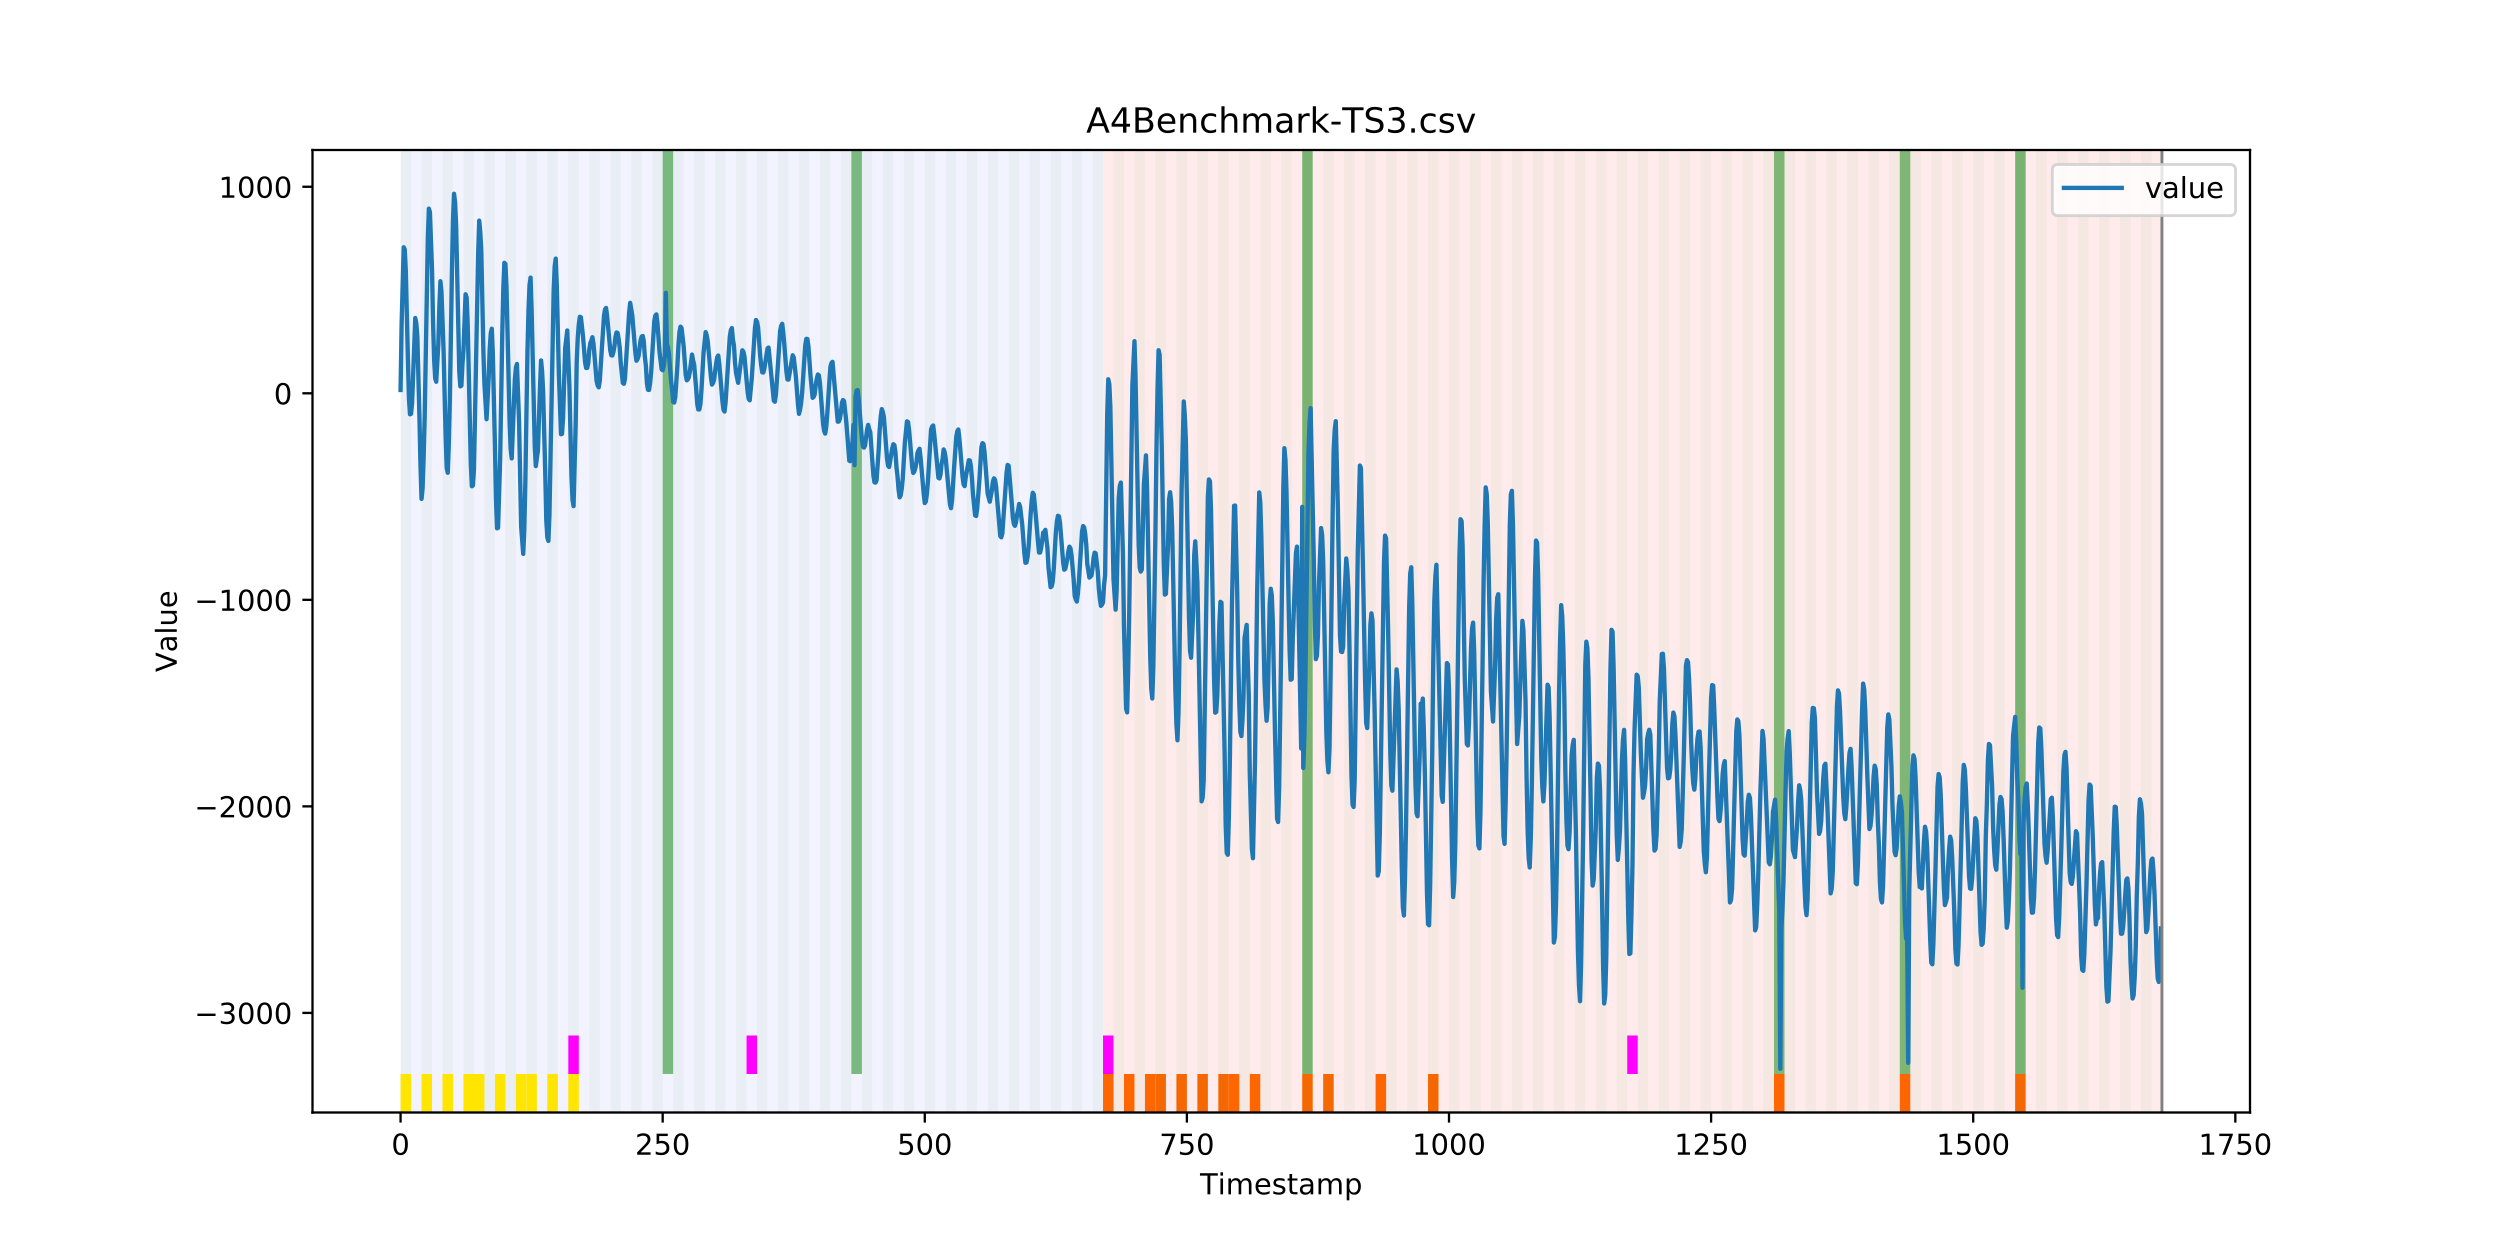 <?xml version="1.0" encoding="utf-8" standalone="no"?>
<!DOCTYPE svg PUBLIC "-//W3C//DTD SVG 1.1//EN"
  "http://www.w3.org/Graphics/SVG/1.1/DTD/svg11.dtd">
<!-- Created with matplotlib (https://matplotlib.org/) -->
<svg height="432pt" version="1.1" viewBox="0 0 864 432" width="864pt" xmlns="http://www.w3.org/2000/svg" xmlns:xlink="http://www.w3.org/1999/xlink">
 <defs>
  <style type="text/css">
*{stroke-linecap:butt;stroke-linejoin:round;}
  </style>
 </defs>
 <g id="figure_1">
  <g id="patch_1">
   <path d="M 0 432 
L 864 432 
L 864 0 
L 0 0 
z
" style="fill:#ffffff;"/>
  </g>
  <g id="axes_1">
   <g id="patch_2">
    <path d="M 108 384.48 
L 777.6 384.48 
L 777.6 51.84 
L 108 51.84 
z
" style="fill:#ffffff;"/>
   </g>
   <g id="patch_3">
    <path clip-path="url(#pcfbd356506)" d="M 138.436 384.48 
L 138.436 51.84 
L 381.203 51.84 
L 381.203 384.48 
z
" style="fill:#0000ff;opacity:0.05;"/>
   </g>
   <g id="patch_4">
    <path clip-path="url(#pcfbd356506)" d="M 381.203 384.48 
L 381.203 51.84 
L 747.164 51.84 
L 747.164 384.48 
z
" style="fill:#ff0000;opacity:0.08;"/>
   </g>
   <g id="patch_5">
    <path clip-path="url(#pcfbd356506)" d="M 138.436 384.48 
L 138.436 51.84 
L 142.06 51.84 
L 142.06 384.48 
z
" style="fill:#008000;opacity:0.04;"/>
   </g>
   <g id="patch_6">
    <path clip-path="url(#pcfbd356506)" d="M 138.436 384.48 
L 138.436 371.174 
L 142.06 371.174 
L 142.06 384.48 
z
" style="fill:#ffe500;"/>
   </g>
   <g id="patch_7">
    <path clip-path="url(#pcfbd356506)" d="M 381.203 384.48 
L 381.203 371.174 
L 384.826 371.174 
L 384.826 384.48 
z
" style="fill:#ff6600;"/>
   </g>
   <g id="patch_8">
    <path clip-path="url(#pcfbd356506)" d="M 145.683 384.48 
L 145.683 51.84 
L 149.306 51.84 
L 149.306 384.48 
z
" style="fill:#008000;opacity:0.04;"/>
   </g>
   <g id="patch_9">
    <path clip-path="url(#pcfbd356506)" d="M 145.683 384.48 
L 145.683 371.174 
L 149.306 371.174 
L 149.306 384.48 
z
" style="fill:#ffe500;"/>
   </g>
   <g id="patch_10">
    <path clip-path="url(#pcfbd356506)" d="M 388.449 384.48 
L 388.449 371.174 
L 392.073 371.174 
L 392.073 384.48 
z
" style="fill:#ff6600;"/>
   </g>
   <g id="patch_11">
    <path clip-path="url(#pcfbd356506)" d="M 152.93 384.48 
L 152.93 51.84 
L 156.553 51.84 
L 156.553 384.48 
z
" style="fill:#008000;opacity:0.04;"/>
   </g>
   <g id="patch_12">
    <path clip-path="url(#pcfbd356506)" d="M 152.93 384.48 
L 152.93 371.174 
L 156.553 371.174 
L 156.553 384.48 
z
" style="fill:#ffe500;"/>
   </g>
   <g id="patch_13">
    <path clip-path="url(#pcfbd356506)" d="M 395.696 384.48 
L 395.696 371.174 
L 399.319 371.174 
L 399.319 384.48 
z
" style="fill:#ff6600;"/>
   </g>
   <g id="patch_14">
    <path clip-path="url(#pcfbd356506)" d="M 399.319 384.48 
L 399.319 371.174 
L 402.943 371.174 
L 402.943 384.48 
z
" style="fill:#ff6600;"/>
   </g>
   <g id="patch_15">
    <path clip-path="url(#pcfbd356506)" d="M 160.177 384.48 
L 160.177 51.84 
L 163.8 51.84 
L 163.8 384.48 
z
" style="fill:#008000;opacity:0.04;"/>
   </g>
   <g id="patch_16">
    <path clip-path="url(#pcfbd356506)" d="M 160.177 384.48 
L 160.177 371.174 
L 163.8 371.174 
L 163.8 384.48 
z
" style="fill:#ffe500;"/>
   </g>
   <g id="patch_17">
    <path clip-path="url(#pcfbd356506)" d="M 163.8 384.48 
L 163.8 371.174 
L 167.423 371.174 
L 167.423 384.48 
z
" style="fill:#ffe500;"/>
   </g>
   <g id="patch_18">
    <path clip-path="url(#pcfbd356506)" d="M 406.566 384.48 
L 406.566 371.174 
L 410.19 371.174 
L 410.19 384.48 
z
" style="fill:#ff6600;"/>
   </g>
   <g id="patch_19">
    <path clip-path="url(#pcfbd356506)" d="M 167.423 384.48 
L 167.423 51.84 
L 171.047 51.84 
L 171.047 384.48 
z
" style="fill:#008000;opacity:0.04;"/>
   </g>
   <g id="patch_20">
    <path clip-path="url(#pcfbd356506)" d="M 171.047 384.48 
L 171.047 371.174 
L 174.67 371.174 
L 174.67 384.48 
z
" style="fill:#ffe500;"/>
   </g>
   <g id="patch_21">
    <path clip-path="url(#pcfbd356506)" d="M 413.813 384.48 
L 413.813 371.174 
L 417.436 371.174 
L 417.436 384.48 
z
" style="fill:#ff6600;"/>
   </g>
   <g id="patch_22">
    <path clip-path="url(#pcfbd356506)" d="M 174.67 384.48 
L 174.67 51.84 
L 178.294 51.84 
L 178.294 384.48 
z
" style="fill:#008000;opacity:0.04;"/>
   </g>
   <g id="patch_23">
    <path clip-path="url(#pcfbd356506)" d="M 178.294 384.48 
L 178.294 371.174 
L 181.917 371.174 
L 181.917 384.48 
z
" style="fill:#ffe500;"/>
   </g>
   <g id="patch_24">
    <path clip-path="url(#pcfbd356506)" d="M 421.06 384.48 
L 421.06 371.174 
L 424.683 371.174 
L 424.683 384.48 
z
" style="fill:#ff6600;"/>
   </g>
   <g id="patch_25">
    <path clip-path="url(#pcfbd356506)" d="M 181.917 384.48 
L 181.917 51.84 
L 185.54 51.84 
L 185.54 384.48 
z
" style="fill:#008000;opacity:0.04;"/>
   </g>
   <g id="patch_26">
    <path clip-path="url(#pcfbd356506)" d="M 181.917 384.48 
L 181.917 371.174 
L 185.54 371.174 
L 185.54 384.48 
z
" style="fill:#ffe500;"/>
   </g>
   <g id="patch_27">
    <path clip-path="url(#pcfbd356506)" d="M 424.683 384.48 
L 424.683 371.174 
L 428.306 371.174 
L 428.306 384.48 
z
" style="fill:#ff6600;"/>
   </g>
   <g id="patch_28">
    <path clip-path="url(#pcfbd356506)" d="M 189.164 384.48 
L 189.164 51.84 
L 192.787 51.84 
L 192.787 384.48 
z
" style="fill:#008000;opacity:0.04;"/>
   </g>
   <g id="patch_29">
    <path clip-path="url(#pcfbd356506)" d="M 189.164 384.48 
L 189.164 371.174 
L 192.787 371.174 
L 192.787 384.48 
z
" style="fill:#ffe500;"/>
   </g>
   <g id="patch_30">
    <path clip-path="url(#pcfbd356506)" d="M 431.93 384.48 
L 431.93 371.174 
L 435.553 371.174 
L 435.553 384.48 
z
" style="fill:#ff6600;"/>
   </g>
   <g id="patch_31">
    <path clip-path="url(#pcfbd356506)" d="M 196.41 384.48 
L 196.41 51.84 
L 200.034 51.84 
L 200.034 384.48 
z
" style="fill:#008000;opacity:0.04;"/>
   </g>
   <g id="patch_32">
    <path clip-path="url(#pcfbd356506)" d="M 196.41 371.174 
L 196.41 357.869 
L 200.034 357.869 
L 200.034 371.174 
z
" style="fill:#ff00ff;"/>
   </g>
   <g id="patch_33">
    <path clip-path="url(#pcfbd356506)" d="M 196.41 384.48 
L 196.41 371.174 
L 200.034 371.174 
L 200.034 384.48 
z
" style="fill:#ffe500;"/>
   </g>
   <g id="patch_34">
    <path clip-path="url(#pcfbd356506)" d="M 203.657 384.48 
L 203.657 51.84 
L 207.281 51.84 
L 207.281 384.48 
z
" style="fill:#008000;opacity:0.04;"/>
   </g>
   <g id="patch_35">
    <path clip-path="url(#pcfbd356506)" d="M 450.047 384.48 
L 450.047 371.174 
L 453.67 371.174 
L 453.67 384.48 
z
" style="fill:#ff6600;"/>
   </g>
   <g id="patch_36">
    <path clip-path="url(#pcfbd356506)" d="M 210.904 384.48 
L 210.904 51.84 
L 214.527 51.84 
L 214.527 384.48 
z
" style="fill:#008000;opacity:0.04;"/>
   </g>
   <g id="patch_37">
    <path clip-path="url(#pcfbd356506)" d="M 457.294 384.48 
L 457.294 371.174 
L 460.917 371.174 
L 460.917 384.48 
z
" style="fill:#ff6600;"/>
   </g>
   <g id="patch_38">
    <path clip-path="url(#pcfbd356506)" d="M 218.151 384.48 
L 218.151 51.84 
L 221.774 51.84 
L 221.774 384.48 
z
" style="fill:#008000;opacity:0.04;"/>
   </g>
   <g id="patch_39">
    <path clip-path="url(#pcfbd356506)" d="M 225.397 384.48 
L 225.397 51.84 
L 229.021 51.84 
L 229.021 384.48 
z
" style="fill:#008000;opacity:0.04;"/>
   </g>
   <g id="patch_40">
    <path clip-path="url(#pcfbd356506)" d="M 229.021 371.174 
L 229.021 51.84 
L 232.644 51.84 
L 232.644 371.174 
z
" style="fill:#008000;opacity:0.5;"/>
   </g>
   <g id="patch_41">
    <path clip-path="url(#pcfbd356506)" d="M 232.644 384.48 
L 232.644 51.84 
L 236.268 51.84 
L 236.268 384.48 
z
" style="fill:#008000;opacity:0.04;"/>
   </g>
   <g id="patch_42">
    <path clip-path="url(#pcfbd356506)" d="M 475.41 384.48 
L 475.41 371.174 
L 479.034 371.174 
L 479.034 384.48 
z
" style="fill:#ff6600;"/>
   </g>
   <g id="patch_43">
    <path clip-path="url(#pcfbd356506)" d="M 239.891 384.48 
L 239.891 51.84 
L 243.514 51.84 
L 243.514 384.48 
z
" style="fill:#008000;opacity:0.04;"/>
   </g>
   <g id="patch_44">
    <path clip-path="url(#pcfbd356506)" d="M 247.138 384.48 
L 247.138 51.84 
L 250.761 51.84 
L 250.761 384.48 
z
" style="fill:#008000;opacity:0.04;"/>
   </g>
   <g id="patch_45">
    <path clip-path="url(#pcfbd356506)" d="M 493.527 384.48 
L 493.527 371.174 
L 497.151 371.174 
L 497.151 384.48 
z
" style="fill:#ff6600;"/>
   </g>
   <g id="patch_46">
    <path clip-path="url(#pcfbd356506)" d="M 254.384 384.48 
L 254.384 51.84 
L 258.008 51.84 
L 258.008 384.48 
z
" style="fill:#008000;opacity:0.04;"/>
   </g>
   <g id="patch_47">
    <path clip-path="url(#pcfbd356506)" d="M 258.008 371.174 
L 258.008 357.869 
L 261.631 357.869 
L 261.631 371.174 
z
" style="fill:#ff00ff;"/>
   </g>
   <g id="patch_48">
    <path clip-path="url(#pcfbd356506)" d="M 261.631 384.48 
L 261.631 51.84 
L 265.255 51.84 
L 265.255 384.48 
z
" style="fill:#008000;opacity:0.04;"/>
   </g>
   <g id="patch_49">
    <path clip-path="url(#pcfbd356506)" d="M 268.878 384.48 
L 268.878 51.84 
L 272.501 51.84 
L 272.501 384.48 
z
" style="fill:#008000;opacity:0.04;"/>
   </g>
   <g id="patch_50">
    <path clip-path="url(#pcfbd356506)" d="M 276.125 384.48 
L 276.125 51.84 
L 279.748 51.84 
L 279.748 384.48 
z
" style="fill:#008000;opacity:0.04;"/>
   </g>
   <g id="patch_51">
    <path clip-path="url(#pcfbd356506)" d="M 283.371 384.48 
L 283.371 51.84 
L 286.995 51.84 
L 286.995 384.48 
z
" style="fill:#008000;opacity:0.04;"/>
   </g>
   <g id="patch_52">
    <path clip-path="url(#pcfbd356506)" d="M 290.618 384.48 
L 290.618 51.84 
L 294.242 51.84 
L 294.242 384.48 
z
" style="fill:#008000;opacity:0.04;"/>
   </g>
   <g id="patch_53">
    <path clip-path="url(#pcfbd356506)" d="M 294.242 371.174 
L 294.242 51.84 
L 297.865 51.84 
L 297.865 371.174 
z
" style="fill:#008000;opacity:0.5;"/>
   </g>
   <g id="patch_54">
    <path clip-path="url(#pcfbd356506)" d="M 297.865 384.48 
L 297.865 51.84 
L 301.488 51.84 
L 301.488 384.48 
z
" style="fill:#008000;opacity:0.04;"/>
   </g>
   <g id="patch_55">
    <path clip-path="url(#pcfbd356506)" d="M 305.112 384.48 
L 305.112 51.84 
L 308.735 51.84 
L 308.735 384.48 
z
" style="fill:#008000;opacity:0.04;"/>
   </g>
   <g id="patch_56">
    <path clip-path="url(#pcfbd356506)" d="M 312.358 384.48 
L 312.358 51.84 
L 315.982 51.84 
L 315.982 384.48 
z
" style="fill:#008000;opacity:0.04;"/>
   </g>
   <g id="patch_57">
    <path clip-path="url(#pcfbd356506)" d="M 319.605 384.48 
L 319.605 51.84 
L 323.229 51.84 
L 323.229 384.48 
z
" style="fill:#008000;opacity:0.04;"/>
   </g>
   <g id="patch_58">
    <path clip-path="url(#pcfbd356506)" d="M 326.852 384.48 
L 326.852 51.84 
L 330.475 51.84 
L 330.475 384.48 
z
" style="fill:#008000;opacity:0.04;"/>
   </g>
   <g id="patch_59">
    <path clip-path="url(#pcfbd356506)" d="M 334.099 384.48 
L 334.099 51.84 
L 337.722 51.84 
L 337.722 384.48 
z
" style="fill:#008000;opacity:0.04;"/>
   </g>
   <g id="patch_60">
    <path clip-path="url(#pcfbd356506)" d="M 341.345 384.48 
L 341.345 51.84 
L 344.969 51.84 
L 344.969 384.48 
z
" style="fill:#008000;opacity:0.04;"/>
   </g>
   <g id="patch_61">
    <path clip-path="url(#pcfbd356506)" d="M 348.592 384.48 
L 348.592 51.84 
L 352.216 51.84 
L 352.216 384.48 
z
" style="fill:#008000;opacity:0.04;"/>
   </g>
   <g id="patch_62">
    <path clip-path="url(#pcfbd356506)" d="M 355.839 384.48 
L 355.839 51.84 
L 359.462 51.84 
L 359.462 384.48 
z
" style="fill:#008000;opacity:0.04;"/>
   </g>
   <g id="patch_63">
    <path clip-path="url(#pcfbd356506)" d="M 363.086 384.48 
L 363.086 51.84 
L 366.709 51.84 
L 366.709 384.48 
z
" style="fill:#008000;opacity:0.04;"/>
   </g>
   <g id="patch_64">
    <path clip-path="url(#pcfbd356506)" d="M 370.332 384.48 
L 370.332 51.84 
L 373.956 51.84 
L 373.956 384.48 
z
" style="fill:#008000;opacity:0.04;"/>
   </g>
   <g id="patch_65">
    <path clip-path="url(#pcfbd356506)" d="M 613.099 384.48 
L 613.099 371.174 
L 616.722 371.174 
L 616.722 384.48 
z
" style="fill:#ff6600;"/>
   </g>
   <g id="patch_66">
    <path clip-path="url(#pcfbd356506)" d="M 377.579 384.48 
L 377.579 51.84 
L 381.203 51.84 
L 381.203 384.48 
z
" style="fill:#008000;opacity:0.04;"/>
   </g>
   <g id="patch_67">
    <path clip-path="url(#pcfbd356506)" d="M 381.203 371.174 
L 381.203 357.869 
L 384.826 357.869 
L 384.826 371.174 
z
" style="fill:#ff00ff;"/>
   </g>
   <g id="patch_68">
    <path clip-path="url(#pcfbd356506)" d="M 384.826 384.48 
L 384.826 51.84 
L 388.449 51.84 
L 388.449 384.48 
z
" style="fill:#008000;opacity:0.04;"/>
   </g>
   <g id="patch_69">
    <path clip-path="url(#pcfbd356506)" d="M 392.073 384.48 
L 392.073 51.84 
L 395.696 51.84 
L 395.696 384.48 
z
" style="fill:#008000;opacity:0.04;"/>
   </g>
   <g id="patch_70">
    <path clip-path="url(#pcfbd356506)" d="M 399.319 384.48 
L 399.319 51.84 
L 402.943 51.84 
L 402.943 384.48 
z
" style="fill:#008000;opacity:0.04;"/>
   </g>
   <g id="patch_71">
    <path clip-path="url(#pcfbd356506)" d="M 406.566 384.48 
L 406.566 51.84 
L 410.19 51.84 
L 410.19 384.48 
z
" style="fill:#008000;opacity:0.04;"/>
   </g>
   <g id="patch_72">
    <path clip-path="url(#pcfbd356506)" d="M 413.813 384.48 
L 413.813 51.84 
L 417.436 51.84 
L 417.436 384.48 
z
" style="fill:#008000;opacity:0.04;"/>
   </g>
   <g id="patch_73">
    <path clip-path="url(#pcfbd356506)" d="M 656.579 384.48 
L 656.579 371.174 
L 660.203 371.174 
L 660.203 384.48 
z
" style="fill:#ff6600;"/>
   </g>
   <g id="patch_74">
    <path clip-path="url(#pcfbd356506)" d="M 421.06 384.48 
L 421.06 51.84 
L 424.683 51.84 
L 424.683 384.48 
z
" style="fill:#008000;opacity:0.04;"/>
   </g>
   <g id="patch_75">
    <path clip-path="url(#pcfbd356506)" d="M 428.306 384.48 
L 428.306 51.84 
L 431.93 51.84 
L 431.93 384.48 
z
" style="fill:#008000;opacity:0.04;"/>
   </g>
   <g id="patch_76">
    <path clip-path="url(#pcfbd356506)" d="M 435.553 384.48 
L 435.553 51.84 
L 439.177 51.84 
L 439.177 384.48 
z
" style="fill:#008000;opacity:0.04;"/>
   </g>
   <g id="patch_77">
    <path clip-path="url(#pcfbd356506)" d="M 442.8 384.48 
L 442.8 51.84 
L 446.423 51.84 
L 446.423 384.48 
z
" style="fill:#008000;opacity:0.04;"/>
   </g>
   <g id="patch_78">
    <path clip-path="url(#pcfbd356506)" d="M 450.047 384.48 
L 450.047 51.84 
L 453.67 51.84 
L 453.67 384.48 
z
" style="fill:#008000;opacity:0.04;"/>
   </g>
   <g id="patch_79">
    <path clip-path="url(#pcfbd356506)" d="M 450.047 371.174 
L 450.047 51.84 
L 453.67 51.84 
L 453.67 371.174 
z
" style="fill:#008000;opacity:0.5;"/>
   </g>
   <g id="patch_80">
    <path clip-path="url(#pcfbd356506)" d="M 696.436 384.48 
L 696.436 371.174 
L 700.06 371.174 
L 700.06 384.48 
z
" style="fill:#ff6600;"/>
   </g>
   <g id="patch_81">
    <path clip-path="url(#pcfbd356506)" d="M 457.294 384.48 
L 457.294 51.84 
L 460.917 51.84 
L 460.917 384.48 
z
" style="fill:#008000;opacity:0.04;"/>
   </g>
   <g id="patch_82">
    <path clip-path="url(#pcfbd356506)" d="M 464.54 384.48 
L 464.54 51.84 
L 468.164 51.84 
L 468.164 384.48 
z
" style="fill:#008000;opacity:0.04;"/>
   </g>
   <g id="patch_83">
    <path clip-path="url(#pcfbd356506)" d="M 471.787 384.48 
L 471.787 51.84 
L 475.41 51.84 
L 475.41 384.48 
z
" style="fill:#008000;opacity:0.04;"/>
   </g>
   <g id="patch_84">
    <path clip-path="url(#pcfbd356506)" d="M 479.034 384.48 
L 479.034 51.84 
L 482.657 51.84 
L 482.657 384.48 
z
" style="fill:#008000;opacity:0.04;"/>
   </g>
   <g id="patch_85">
    <path clip-path="url(#pcfbd356506)" d="M 486.281 384.48 
L 486.281 51.84 
L 489.904 51.84 
L 489.904 384.48 
z
" style="fill:#008000;opacity:0.04;"/>
   </g>
   <g id="patch_86">
    <path clip-path="url(#pcfbd356506)" d="M 493.527 384.48 
L 493.527 51.84 
L 497.151 51.84 
L 497.151 384.48 
z
" style="fill:#008000;opacity:0.04;"/>
   </g>
   <g id="patch_87">
    <path clip-path="url(#pcfbd356506)" d="M 500.774 384.48 
L 500.774 51.84 
L 504.397 51.84 
L 504.397 384.48 
z
" style="fill:#008000;opacity:0.04;"/>
   </g>
   <g id="patch_88">
    <path clip-path="url(#pcfbd356506)" d="M 508.021 384.48 
L 508.021 51.84 
L 511.644 51.84 
L 511.644 384.48 
z
" style="fill:#008000;opacity:0.04;"/>
   </g>
   <g id="patch_89">
    <path clip-path="url(#pcfbd356506)" d="M 515.268 384.48 
L 515.268 51.84 
L 518.891 51.84 
L 518.891 384.48 
z
" style="fill:#008000;opacity:0.04;"/>
   </g>
   <g id="patch_90">
    <path clip-path="url(#pcfbd356506)" d="M 522.514 384.48 
L 522.514 51.84 
L 526.138 51.84 
L 526.138 384.48 
z
" style="fill:#008000;opacity:0.04;"/>
   </g>
   <g id="patch_91">
    <path clip-path="url(#pcfbd356506)" d="M 529.761 384.48 
L 529.761 51.84 
L 533.384 51.84 
L 533.384 384.48 
z
" style="fill:#008000;opacity:0.04;"/>
   </g>
   <g id="patch_92">
    <path clip-path="url(#pcfbd356506)" d="M 537.008 384.48 
L 537.008 51.84 
L 540.631 51.84 
L 540.631 384.48 
z
" style="fill:#008000;opacity:0.04;"/>
   </g>
   <g id="patch_93">
    <path clip-path="url(#pcfbd356506)" d="M 544.255 384.48 
L 544.255 51.84 
L 547.878 51.84 
L 547.878 384.48 
z
" style="fill:#008000;opacity:0.04;"/>
   </g>
   <g id="patch_94">
    <path clip-path="url(#pcfbd356506)" d="M 551.501 384.48 
L 551.501 51.84 
L 555.125 51.84 
L 555.125 384.48 
z
" style="fill:#008000;opacity:0.04;"/>
   </g>
   <g id="patch_95">
    <path clip-path="url(#pcfbd356506)" d="M 558.748 384.48 
L 558.748 51.84 
L 562.371 51.84 
L 562.371 384.48 
z
" style="fill:#008000;opacity:0.04;"/>
   </g>
   <g id="patch_96">
    <path clip-path="url(#pcfbd356506)" d="M 562.371 371.174 
L 562.371 357.869 
L 565.995 357.869 
L 565.995 371.174 
z
" style="fill:#ff00ff;"/>
   </g>
   <g id="patch_97">
    <path clip-path="url(#pcfbd356506)" d="M 565.995 384.48 
L 565.995 51.84 
L 569.618 51.84 
L 569.618 384.48 
z
" style="fill:#008000;opacity:0.04;"/>
   </g>
   <g id="patch_98">
    <path clip-path="url(#pcfbd356506)" d="M 573.242 384.48 
L 573.242 51.84 
L 576.865 51.84 
L 576.865 384.48 
z
" style="fill:#008000;opacity:0.04;"/>
   </g>
   <g id="patch_99">
    <path clip-path="url(#pcfbd356506)" d="M 580.488 384.48 
L 580.488 51.84 
L 584.112 51.84 
L 584.112 384.48 
z
" style="fill:#008000;opacity:0.04;"/>
   </g>
   <g id="patch_100">
    <path clip-path="url(#pcfbd356506)" d="M 587.735 384.48 
L 587.735 51.84 
L 591.358 51.84 
L 591.358 384.48 
z
" style="fill:#008000;opacity:0.04;"/>
   </g>
   <g id="patch_101">
    <path clip-path="url(#pcfbd356506)" d="M 594.982 384.48 
L 594.982 51.84 
L 598.605 51.84 
L 598.605 384.48 
z
" style="fill:#008000;opacity:0.04;"/>
   </g>
   <g id="patch_102">
    <path clip-path="url(#pcfbd356506)" d="M 602.229 384.48 
L 602.229 51.84 
L 605.852 51.84 
L 605.852 384.48 
z
" style="fill:#008000;opacity:0.04;"/>
   </g>
   <g id="patch_103">
    <path clip-path="url(#pcfbd356506)" d="M 609.475 384.48 
L 609.475 51.84 
L 613.099 51.84 
L 613.099 384.48 
z
" style="fill:#008000;opacity:0.04;"/>
   </g>
   <g id="patch_104">
    <path clip-path="url(#pcfbd356506)" d="M 613.099 371.174 
L 613.099 51.84 
L 616.722 51.84 
L 616.722 371.174 
z
" style="fill:#008000;opacity:0.5;"/>
   </g>
   <g id="patch_105">
    <path clip-path="url(#pcfbd356506)" d="M 616.722 384.48 
L 616.722 51.84 
L 620.345 51.84 
L 620.345 384.48 
z
" style="fill:#008000;opacity:0.04;"/>
   </g>
   <g id="patch_106">
    <path clip-path="url(#pcfbd356506)" d="M 623.969 384.48 
L 623.969 51.84 
L 627.592 51.84 
L 627.592 384.48 
z
" style="fill:#008000;opacity:0.04;"/>
   </g>
   <g id="patch_107">
    <path clip-path="url(#pcfbd356506)" d="M 631.216 384.48 
L 631.216 51.84 
L 634.839 51.84 
L 634.839 384.48 
z
" style="fill:#008000;opacity:0.04;"/>
   </g>
   <g id="patch_108">
    <path clip-path="url(#pcfbd356506)" d="M 638.462 384.48 
L 638.462 51.84 
L 642.086 51.84 
L 642.086 384.48 
z
" style="fill:#008000;opacity:0.04;"/>
   </g>
   <g id="patch_109">
    <path clip-path="url(#pcfbd356506)" d="M 645.709 384.48 
L 645.709 51.84 
L 649.332 51.84 
L 649.332 384.48 
z
" style="fill:#008000;opacity:0.04;"/>
   </g>
   <g id="patch_110">
    <path clip-path="url(#pcfbd356506)" d="M 652.956 384.48 
L 652.956 51.84 
L 656.579 51.84 
L 656.579 384.48 
z
" style="fill:#008000;opacity:0.04;"/>
   </g>
   <g id="patch_111">
    <path clip-path="url(#pcfbd356506)" d="M 656.579 371.174 
L 656.579 51.84 
L 660.203 51.84 
L 660.203 371.174 
z
" style="fill:#008000;opacity:0.5;"/>
   </g>
   <g id="patch_112">
    <path clip-path="url(#pcfbd356506)" d="M 660.203 384.48 
L 660.203 51.84 
L 663.826 51.84 
L 663.826 384.48 
z
" style="fill:#008000;opacity:0.04;"/>
   </g>
   <g id="patch_113">
    <path clip-path="url(#pcfbd356506)" d="M 667.449 384.48 
L 667.449 51.84 
L 671.073 51.84 
L 671.073 384.48 
z
" style="fill:#008000;opacity:0.04;"/>
   </g>
   <g id="patch_114">
    <path clip-path="url(#pcfbd356506)" d="M 674.696 384.48 
L 674.696 51.84 
L 678.319 51.84 
L 678.319 384.48 
z
" style="fill:#008000;opacity:0.04;"/>
   </g>
   <g id="patch_115">
    <path clip-path="url(#pcfbd356506)" d="M 681.943 384.48 
L 681.943 51.84 
L 685.566 51.84 
L 685.566 384.48 
z
" style="fill:#008000;opacity:0.04;"/>
   </g>
   <g id="patch_116">
    <path clip-path="url(#pcfbd356506)" d="M 689.19 384.48 
L 689.19 51.84 
L 692.813 51.84 
L 692.813 384.48 
z
" style="fill:#008000;opacity:0.04;"/>
   </g>
   <g id="patch_117">
    <path clip-path="url(#pcfbd356506)" d="M 696.436 384.48 
L 696.436 51.84 
L 700.06 51.84 
L 700.06 384.48 
z
" style="fill:#008000;opacity:0.04;"/>
   </g>
   <g id="patch_118">
    <path clip-path="url(#pcfbd356506)" d="M 696.436 371.174 
L 696.436 51.84 
L 700.06 51.84 
L 700.06 371.174 
z
" style="fill:#008000;opacity:0.5;"/>
   </g>
   <g id="patch_119">
    <path clip-path="url(#pcfbd356506)" d="M 703.683 384.48 
L 703.683 51.84 
L 707.306 51.84 
L 707.306 384.48 
z
" style="fill:#008000;opacity:0.04;"/>
   </g>
   <g id="patch_120">
    <path clip-path="url(#pcfbd356506)" d="M 710.93 384.48 
L 710.93 51.84 
L 714.553 51.84 
L 714.553 384.48 
z
" style="fill:#008000;opacity:0.04;"/>
   </g>
   <g id="patch_121">
    <path clip-path="url(#pcfbd356506)" d="M 718.177 384.48 
L 718.177 51.84 
L 721.8 51.84 
L 721.8 384.48 
z
" style="fill:#008000;opacity:0.04;"/>
   </g>
   <g id="patch_122">
    <path clip-path="url(#pcfbd356506)" d="M 725.423 384.48 
L 725.423 51.84 
L 729.047 51.84 
L 729.047 384.48 
z
" style="fill:#008000;opacity:0.04;"/>
   </g>
   <g id="patch_123">
    <path clip-path="url(#pcfbd356506)" d="M 732.67 384.48 
L 732.67 51.84 
L 736.294 51.84 
L 736.294 384.48 
z
" style="fill:#008000;opacity:0.04;"/>
   </g>
   <g id="patch_124">
    <path clip-path="url(#pcfbd356506)" d="M 739.917 384.48 
L 739.917 51.84 
L 743.54 51.84 
L 743.54 384.48 
z
" style="fill:#008000;opacity:0.04;"/>
   </g>
   <g id="matplotlib.axis_1">
    <g id="xtick_1">
     <g id="line2d_1">
      <defs>
       <path d="M 0 0 
L 0 3.5 
" id="mfa2e629dbc" style="stroke:#000000;stroke-width:0.8;"/>
      </defs>
      <g>
       <use style="stroke:#000000;stroke-width:0.8;" x="138.436" xlink:href="#mfa2e629dbc" y="384.48"/>
      </g>
     </g>
     <g id="text_1">
      <!-- 0 -->
      <defs>
       <path d="M 31.781 66.406 
Q 24.172 66.406 20.328 58.906 
Q 16.5 51.422 16.5 36.375 
Q 16.5 21.391 20.328 13.891 
Q 24.172 6.391 31.781 6.391 
Q 39.453 6.391 43.281 13.891 
Q 47.125 21.391 47.125 36.375 
Q 47.125 51.422 43.281 58.906 
Q 39.453 66.406 31.781 66.406 
z
M 31.781 74.219 
Q 44.047 74.219 50.516 64.516 
Q 56.984 54.828 56.984 36.375 
Q 56.984 17.969 50.516 8.266 
Q 44.047 -1.422 31.781 -1.422 
Q 19.531 -1.422 13.062 8.266 
Q 6.594 17.969 6.594 36.375 
Q 6.594 54.828 13.062 64.516 
Q 19.531 74.219 31.781 74.219 
z
" id="DejaVuSans-48"/>
      </defs>
      <g transform="translate(135.255 399.078)scale(0.1 -0.1)">
       <use xlink:href="#DejaVuSans-48"/>
      </g>
     </g>
    </g>
    <g id="xtick_2">
     <g id="line2d_2">
      <g>
       <use style="stroke:#000000;stroke-width:0.8;" x="229.021" xlink:href="#mfa2e629dbc" y="384.48"/>
      </g>
     </g>
     <g id="text_2">
      <!-- 250 -->
      <defs>
       <path d="M 19.188 8.297 
L 53.609 8.297 
L 53.609 0 
L 7.328 0 
L 7.328 8.297 
Q 12.938 14.109 22.625 23.891 
Q 32.328 33.688 34.812 36.531 
Q 39.547 41.844 41.422 45.531 
Q 43.312 49.219 43.312 52.781 
Q 43.312 58.594 39.234 62.25 
Q 35.156 65.922 28.609 65.922 
Q 23.969 65.922 18.812 64.312 
Q 13.672 62.703 7.812 59.422 
L 7.812 69.391 
Q 13.766 71.781 18.938 73 
Q 24.125 74.219 28.422 74.219 
Q 39.75 74.219 46.484 68.547 
Q 53.219 62.891 53.219 53.422 
Q 53.219 48.922 51.531 44.891 
Q 49.859 40.875 45.406 35.406 
Q 44.188 33.984 37.641 27.219 
Q 31.109 20.453 19.188 8.297 
z
" id="DejaVuSans-50"/>
       <path d="M 10.797 72.906 
L 49.516 72.906 
L 49.516 64.594 
L 19.828 64.594 
L 19.828 46.734 
Q 21.969 47.469 24.109 47.828 
Q 26.266 48.188 28.422 48.188 
Q 40.625 48.188 47.75 41.5 
Q 54.891 34.812 54.891 23.391 
Q 54.891 11.625 47.562 5.094 
Q 40.234 -1.422 26.906 -1.422 
Q 22.312 -1.422 17.547 -0.641 
Q 12.797 0.141 7.719 1.703 
L 7.719 11.625 
Q 12.109 9.234 16.797 8.062 
Q 21.484 6.891 26.703 6.891 
Q 35.156 6.891 40.078 11.328 
Q 45.016 15.766 45.016 23.391 
Q 45.016 31 40.078 35.438 
Q 35.156 39.891 26.703 39.891 
Q 22.75 39.891 18.812 39.016 
Q 14.891 38.141 10.797 36.281 
z
" id="DejaVuSans-53"/>
      </defs>
      <g transform="translate(219.477 399.078)scale(0.1 -0.1)">
       <use xlink:href="#DejaVuSans-50"/>
       <use x="63.623" xlink:href="#DejaVuSans-53"/>
       <use x="127.246" xlink:href="#DejaVuSans-48"/>
      </g>
     </g>
    </g>
    <g id="xtick_3">
     <g id="line2d_3">
      <g>
       <use style="stroke:#000000;stroke-width:0.8;" x="319.605" xlink:href="#mfa2e629dbc" y="384.48"/>
      </g>
     </g>
     <g id="text_3">
      <!-- 500 -->
      <g transform="translate(310.061 399.078)scale(0.1 -0.1)">
       <use xlink:href="#DejaVuSans-53"/>
       <use x="63.623" xlink:href="#DejaVuSans-48"/>
       <use x="127.246" xlink:href="#DejaVuSans-48"/>
      </g>
     </g>
    </g>
    <g id="xtick_4">
     <g id="line2d_4">
      <g>
       <use style="stroke:#000000;stroke-width:0.8;" x="410.19" xlink:href="#mfa2e629dbc" y="384.48"/>
      </g>
     </g>
     <g id="text_4">
      <!-- 750 -->
      <defs>
       <path d="M 8.203 72.906 
L 55.078 72.906 
L 55.078 68.703 
L 28.609 0 
L 18.312 0 
L 43.219 64.594 
L 8.203 64.594 
z
" id="DejaVuSans-55"/>
      </defs>
      <g transform="translate(400.646 399.078)scale(0.1 -0.1)">
       <use xlink:href="#DejaVuSans-55"/>
       <use x="63.623" xlink:href="#DejaVuSans-53"/>
       <use x="127.246" xlink:href="#DejaVuSans-48"/>
      </g>
     </g>
    </g>
    <g id="xtick_5">
     <g id="line2d_5">
      <g>
       <use style="stroke:#000000;stroke-width:0.8;" x="500.774" xlink:href="#mfa2e629dbc" y="384.48"/>
      </g>
     </g>
     <g id="text_5">
      <!-- 1000 -->
      <defs>
       <path d="M 12.406 8.297 
L 28.516 8.297 
L 28.516 63.922 
L 10.984 60.406 
L 10.984 69.391 
L 28.422 72.906 
L 38.281 72.906 
L 38.281 8.297 
L 54.391 8.297 
L 54.391 0 
L 12.406 0 
z
" id="DejaVuSans-49"/>
      </defs>
      <g transform="translate(488.049 399.078)scale(0.1 -0.1)">
       <use xlink:href="#DejaVuSans-49"/>
       <use x="63.623" xlink:href="#DejaVuSans-48"/>
       <use x="127.246" xlink:href="#DejaVuSans-48"/>
       <use x="190.869" xlink:href="#DejaVuSans-48"/>
      </g>
     </g>
    </g>
    <g id="xtick_6">
     <g id="line2d_6">
      <g>
       <use style="stroke:#000000;stroke-width:0.8;" x="591.358" xlink:href="#mfa2e629dbc" y="384.48"/>
      </g>
     </g>
     <g id="text_6">
      <!-- 1250 -->
      <g transform="translate(578.633 399.078)scale(0.1 -0.1)">
       <use xlink:href="#DejaVuSans-49"/>
       <use x="63.623" xlink:href="#DejaVuSans-50"/>
       <use x="127.246" xlink:href="#DejaVuSans-53"/>
       <use x="190.869" xlink:href="#DejaVuSans-48"/>
      </g>
     </g>
    </g>
    <g id="xtick_7">
     <g id="line2d_7">
      <g>
       <use style="stroke:#000000;stroke-width:0.8;" x="681.943" xlink:href="#mfa2e629dbc" y="384.48"/>
      </g>
     </g>
     <g id="text_7">
      <!-- 1500 -->
      <g transform="translate(669.218 399.078)scale(0.1 -0.1)">
       <use xlink:href="#DejaVuSans-49"/>
       <use x="63.623" xlink:href="#DejaVuSans-53"/>
       <use x="127.246" xlink:href="#DejaVuSans-48"/>
       <use x="190.869" xlink:href="#DejaVuSans-48"/>
      </g>
     </g>
    </g>
    <g id="xtick_8">
     <g id="line2d_8">
      <g>
       <use style="stroke:#000000;stroke-width:0.8;" x="772.527" xlink:href="#mfa2e629dbc" y="384.48"/>
      </g>
     </g>
     <g id="text_8">
      <!-- 1750 -->
      <g transform="translate(759.802 399.078)scale(0.1 -0.1)">
       <use xlink:href="#DejaVuSans-49"/>
       <use x="63.623" xlink:href="#DejaVuSans-55"/>
       <use x="127.246" xlink:href="#DejaVuSans-53"/>
       <use x="190.869" xlink:href="#DejaVuSans-48"/>
      </g>
     </g>
    </g>
    <g id="text_9">
     <!-- Timestamp -->
     <defs>
      <path d="M -0.297 72.906 
L 61.375 72.906 
L 61.375 64.594 
L 35.5 64.594 
L 35.5 0 
L 25.594 0 
L 25.594 64.594 
L -0.297 64.594 
z
" id="DejaVuSans-84"/>
      <path d="M 9.422 54.688 
L 18.406 54.688 
L 18.406 0 
L 9.422 0 
z
M 9.422 75.984 
L 18.406 75.984 
L 18.406 64.594 
L 9.422 64.594 
z
" id="DejaVuSans-105"/>
      <path d="M 52 44.188 
Q 55.375 50.25 60.062 53.125 
Q 64.75 56 71.094 56 
Q 79.641 56 84.281 50.016 
Q 88.922 44.047 88.922 33.016 
L 88.922 0 
L 79.891 0 
L 79.891 32.719 
Q 79.891 40.578 77.094 44.375 
Q 74.312 48.188 68.609 48.188 
Q 61.625 48.188 57.562 43.547 
Q 53.516 38.922 53.516 30.906 
L 53.516 0 
L 44.484 0 
L 44.484 32.719 
Q 44.484 40.625 41.703 44.406 
Q 38.922 48.188 33.109 48.188 
Q 26.219 48.188 22.156 43.531 
Q 18.109 38.875 18.109 30.906 
L 18.109 0 
L 9.078 0 
L 9.078 54.688 
L 18.109 54.688 
L 18.109 46.188 
Q 21.188 51.219 25.484 53.609 
Q 29.781 56 35.688 56 
Q 41.656 56 45.828 52.969 
Q 50 49.953 52 44.188 
z
" id="DejaVuSans-109"/>
      <path d="M 56.203 29.594 
L 56.203 25.203 
L 14.891 25.203 
Q 15.484 15.922 20.484 11.062 
Q 25.484 6.203 34.422 6.203 
Q 39.594 6.203 44.453 7.469 
Q 49.312 8.734 54.109 11.281 
L 54.109 2.781 
Q 49.266 0.734 44.188 -0.344 
Q 39.109 -1.422 33.891 -1.422 
Q 20.797 -1.422 13.156 6.188 
Q 5.516 13.812 5.516 26.812 
Q 5.516 40.234 12.766 48.109 
Q 20.016 56 32.328 56 
Q 43.359 56 49.781 48.891 
Q 56.203 41.797 56.203 29.594 
z
M 47.219 32.234 
Q 47.125 39.594 43.094 43.984 
Q 39.062 48.391 32.422 48.391 
Q 24.906 48.391 20.391 44.141 
Q 15.875 39.891 15.188 32.172 
z
" id="DejaVuSans-101"/>
      <path d="M 44.281 53.078 
L 44.281 44.578 
Q 40.484 46.531 36.375 47.5 
Q 32.281 48.484 27.875 48.484 
Q 21.188 48.484 17.844 46.438 
Q 14.5 44.391 14.5 40.281 
Q 14.5 37.156 16.891 35.375 
Q 19.281 33.594 26.516 31.984 
L 29.594 31.297 
Q 39.156 29.25 43.188 25.516 
Q 47.219 21.781 47.219 15.094 
Q 47.219 7.469 41.188 3.016 
Q 35.156 -1.422 24.609 -1.422 
Q 20.219 -1.422 15.453 -0.562 
Q 10.688 0.297 5.422 2 
L 5.422 11.281 
Q 10.406 8.688 15.234 7.391 
Q 20.062 6.109 24.812 6.109 
Q 31.156 6.109 34.562 8.281 
Q 37.984 10.453 37.984 14.406 
Q 37.984 18.062 35.516 20.016 
Q 33.062 21.969 24.703 23.781 
L 21.578 24.516 
Q 13.234 26.266 9.516 29.906 
Q 5.812 33.547 5.812 39.891 
Q 5.812 47.609 11.281 51.797 
Q 16.75 56 26.812 56 
Q 31.781 56 36.172 55.266 
Q 40.578 54.547 44.281 53.078 
z
" id="DejaVuSans-115"/>
      <path d="M 18.312 70.219 
L 18.312 54.688 
L 36.812 54.688 
L 36.812 47.703 
L 18.312 47.703 
L 18.312 18.016 
Q 18.312 11.328 20.141 9.422 
Q 21.969 7.516 27.594 7.516 
L 36.812 7.516 
L 36.812 0 
L 27.594 0 
Q 17.188 0 13.234 3.875 
Q 9.281 7.766 9.281 18.016 
L 9.281 47.703 
L 2.688 47.703 
L 2.688 54.688 
L 9.281 54.688 
L 9.281 70.219 
z
" id="DejaVuSans-116"/>
      <path d="M 34.281 27.484 
Q 23.391 27.484 19.188 25 
Q 14.984 22.516 14.984 16.5 
Q 14.984 11.719 18.141 8.906 
Q 21.297 6.109 26.703 6.109 
Q 34.188 6.109 38.703 11.406 
Q 43.219 16.703 43.219 25.484 
L 43.219 27.484 
z
M 52.203 31.203 
L 52.203 0 
L 43.219 0 
L 43.219 8.297 
Q 40.141 3.328 35.547 0.953 
Q 30.953 -1.422 24.312 -1.422 
Q 15.922 -1.422 10.953 3.297 
Q 6 8.016 6 15.922 
Q 6 25.141 12.172 29.828 
Q 18.359 34.516 30.609 34.516 
L 43.219 34.516 
L 43.219 35.406 
Q 43.219 41.609 39.141 45 
Q 35.062 48.391 27.688 48.391 
Q 23 48.391 18.547 47.266 
Q 14.109 46.141 10.016 43.891 
L 10.016 52.203 
Q 14.938 54.109 19.578 55.047 
Q 24.219 56 28.609 56 
Q 40.484 56 46.344 49.844 
Q 52.203 43.703 52.203 31.203 
z
" id="DejaVuSans-97"/>
      <path d="M 18.109 8.203 
L 18.109 -20.797 
L 9.078 -20.797 
L 9.078 54.688 
L 18.109 54.688 
L 18.109 46.391 
Q 20.953 51.266 25.266 53.625 
Q 29.594 56 35.594 56 
Q 45.562 56 51.781 48.094 
Q 58.016 40.188 58.016 27.297 
Q 58.016 14.406 51.781 6.484 
Q 45.562 -1.422 35.594 -1.422 
Q 29.594 -1.422 25.266 0.953 
Q 20.953 3.328 18.109 8.203 
z
M 48.688 27.297 
Q 48.688 37.203 44.609 42.844 
Q 40.531 48.484 33.406 48.484 
Q 26.266 48.484 22.188 42.844 
Q 18.109 37.203 18.109 27.297 
Q 18.109 17.391 22.188 11.75 
Q 26.266 6.109 33.406 6.109 
Q 40.531 6.109 44.609 11.75 
Q 48.688 17.391 48.688 27.297 
z
" id="DejaVuSans-112"/>
     </defs>
     <g transform="translate(414.739 412.757)scale(0.1 -0.1)">
      <use xlink:href="#DejaVuSans-84"/>
      <use x="61.037" xlink:href="#DejaVuSans-105"/>
      <use x="88.82" xlink:href="#DejaVuSans-109"/>
      <use x="186.232" xlink:href="#DejaVuSans-101"/>
      <use x="247.756" xlink:href="#DejaVuSans-115"/>
      <use x="299.855" xlink:href="#DejaVuSans-116"/>
      <use x="339.064" xlink:href="#DejaVuSans-97"/>
      <use x="400.344" xlink:href="#DejaVuSans-109"/>
      <use x="497.756" xlink:href="#DejaVuSans-112"/>
     </g>
    </g>
   </g>
   <g id="matplotlib.axis_2">
    <g id="ytick_1">
     <g id="line2d_9">
      <defs>
       <path d="M 0 0 
L -3.5 0 
" id="m0c2ca54d49" style="stroke:#000000;stroke-width:0.8;"/>
      </defs>
      <g>
       <use style="stroke:#000000;stroke-width:0.8;" x="108" xlink:href="#m0c2ca54d49" y="350.051"/>
      </g>
     </g>
     <g id="text_10">
      <!-- −3000 -->
      <defs>
       <path d="M 10.594 35.5 
L 73.188 35.5 
L 73.188 27.203 
L 10.594 27.203 
z
" id="DejaVuSans-8722"/>
       <path d="M 40.578 39.312 
Q 47.656 37.797 51.625 33 
Q 55.609 28.219 55.609 21.188 
Q 55.609 10.406 48.188 4.484 
Q 40.766 -1.422 27.094 -1.422 
Q 22.516 -1.422 17.656 -0.516 
Q 12.797 0.391 7.625 2.203 
L 7.625 11.719 
Q 11.719 9.328 16.594 8.109 
Q 21.484 6.891 26.812 6.891 
Q 36.078 6.891 40.938 10.547 
Q 45.797 14.203 45.797 21.188 
Q 45.797 27.641 41.281 31.266 
Q 36.766 34.906 28.719 34.906 
L 20.219 34.906 
L 20.219 43.016 
L 29.109 43.016 
Q 36.375 43.016 40.234 45.922 
Q 44.094 48.828 44.094 54.297 
Q 44.094 59.906 40.109 62.906 
Q 36.141 65.922 28.719 65.922 
Q 24.656 65.922 20.016 65.031 
Q 15.375 64.156 9.812 62.312 
L 9.812 71.094 
Q 15.438 72.656 20.344 73.438 
Q 25.25 74.219 29.594 74.219 
Q 40.828 74.219 47.359 69.109 
Q 53.906 64.016 53.906 55.328 
Q 53.906 49.266 50.438 45.094 
Q 46.969 40.922 40.578 39.312 
z
" id="DejaVuSans-51"/>
      </defs>
      <g transform="translate(67.17 353.851)scale(0.1 -0.1)">
       <use xlink:href="#DejaVuSans-8722"/>
       <use x="83.789" xlink:href="#DejaVuSans-51"/>
       <use x="147.412" xlink:href="#DejaVuSans-48"/>
       <use x="211.035" xlink:href="#DejaVuSans-48"/>
       <use x="274.658" xlink:href="#DejaVuSans-48"/>
      </g>
     </g>
    </g>
    <g id="ytick_2">
     <g id="line2d_10">
      <g>
       <use style="stroke:#000000;stroke-width:0.8;" x="108" xlink:href="#m0c2ca54d49" y="278.674"/>
      </g>
     </g>
     <g id="text_11">
      <!-- −2000 -->
      <g transform="translate(67.17 282.473)scale(0.1 -0.1)">
       <use xlink:href="#DejaVuSans-8722"/>
       <use x="83.789" xlink:href="#DejaVuSans-50"/>
       <use x="147.412" xlink:href="#DejaVuSans-48"/>
       <use x="211.035" xlink:href="#DejaVuSans-48"/>
       <use x="274.658" xlink:href="#DejaVuSans-48"/>
      </g>
     </g>
    </g>
    <g id="ytick_3">
     <g id="line2d_11">
      <g>
       <use style="stroke:#000000;stroke-width:0.8;" x="108" xlink:href="#m0c2ca54d49" y="207.297"/>
      </g>
     </g>
     <g id="text_12">
      <!-- −1000 -->
      <g transform="translate(67.17 211.096)scale(0.1 -0.1)">
       <use xlink:href="#DejaVuSans-8722"/>
       <use x="83.789" xlink:href="#DejaVuSans-49"/>
       <use x="147.412" xlink:href="#DejaVuSans-48"/>
       <use x="211.035" xlink:href="#DejaVuSans-48"/>
       <use x="274.658" xlink:href="#DejaVuSans-48"/>
      </g>
     </g>
    </g>
    <g id="ytick_4">
     <g id="line2d_12">
      <g>
       <use style="stroke:#000000;stroke-width:0.8;" x="108" xlink:href="#m0c2ca54d49" y="135.92"/>
      </g>
     </g>
     <g id="text_13">
      <!-- 0 -->
      <g transform="translate(94.638 139.719)scale(0.1 -0.1)">
       <use xlink:href="#DejaVuSans-48"/>
      </g>
     </g>
    </g>
    <g id="ytick_5">
     <g id="line2d_13">
      <g>
       <use style="stroke:#000000;stroke-width:0.8;" x="108" xlink:href="#m0c2ca54d49" y="64.543"/>
      </g>
     </g>
     <g id="text_14">
      <!-- 1000 -->
      <g transform="translate(75.55 68.342)scale(0.1 -0.1)">
       <use xlink:href="#DejaVuSans-49"/>
       <use x="63.623" xlink:href="#DejaVuSans-48"/>
       <use x="127.246" xlink:href="#DejaVuSans-48"/>
       <use x="190.869" xlink:href="#DejaVuSans-48"/>
      </g>
     </g>
    </g>
    <g id="text_15">
     <!-- Value -->
     <defs>
      <path d="M 28.609 0 
L 0.781 72.906 
L 11.078 72.906 
L 34.188 11.531 
L 57.328 72.906 
L 67.578 72.906 
L 39.797 0 
z
" id="DejaVuSans-86"/>
      <path d="M 9.422 75.984 
L 18.406 75.984 
L 18.406 0 
L 9.422 0 
z
" id="DejaVuSans-108"/>
      <path d="M 8.5 21.578 
L 8.5 54.688 
L 17.484 54.688 
L 17.484 21.922 
Q 17.484 14.156 20.5 10.266 
Q 23.531 6.391 29.594 6.391 
Q 36.859 6.391 41.078 11.031 
Q 45.312 15.672 45.312 23.688 
L 45.312 54.688 
L 54.297 54.688 
L 54.297 0 
L 45.312 0 
L 45.312 8.406 
Q 42.047 3.422 37.719 1 
Q 33.406 -1.422 27.688 -1.422 
Q 18.266 -1.422 13.375 4.438 
Q 8.5 10.297 8.5 21.578 
z
M 31.109 56 
z
" id="DejaVuSans-117"/>
     </defs>
     <g transform="translate(61.091 232.273)rotate(-90)scale(0.1 -0.1)">
      <use xlink:href="#DejaVuSans-86"/>
      <use x="68.299" xlink:href="#DejaVuSans-97"/>
      <use x="129.578" xlink:href="#DejaVuSans-108"/>
      <use x="157.361" xlink:href="#DejaVuSans-117"/>
      <use x="220.74" xlink:href="#DejaVuSans-101"/>
     </g>
    </g>
   </g>
   <g id="line2d_14">
    <path clip-path="url(#pcfbd356506)" d="M 138.436 134.774 
L 138.799 111.895 
L 139.523 85.464 
L 139.886 86.206 
L 140.248 93.609 
L 140.973 124.19 
L 141.335 137.877 
L 141.697 143.183 
L 142.06 143.024 
L 142.422 139.279 
L 143.509 109.91 
L 143.871 111.694 
L 144.234 116.252 
L 144.958 144.251 
L 145.321 160.941 
L 145.683 172.419 
L 146.045 168.856 
L 146.408 158.246 
L 146.77 144.026 
L 147.857 82.318 
L 148.219 72.119 
L 148.582 73.31 
L 149.306 93.133 
L 149.669 111.454 
L 150.031 124.113 
L 150.394 130.732 
L 150.756 131.935 
L 151.481 119.074 
L 151.843 105.78 
L 152.205 97.191 
L 152.568 100.706 
L 153.292 120.947 
L 154.017 151.111 
L 154.379 161.696 
L 154.742 163.396 
L 155.104 153.572 
L 155.466 138.298 
L 156.191 93.655 
L 156.553 75.876 
L 156.916 66.96 
L 157.278 69.896 
L 157.64 77.984 
L 158.727 128.459 
L 159.09 133.542 
L 159.452 133.303 
L 159.814 125.922 
L 160.177 120.945 
L 160.901 101.704 
L 161.264 102.83 
L 161.626 111.838 
L 162.713 160.52 
L 163.075 168.048 
L 163.438 167.787 
L 163.8 162.143 
L 165.249 87.786 
L 165.612 76.252 
L 165.974 80.073 
L 166.336 86.298 
L 167.061 121.593 
L 167.423 132.791 
L 168.148 144.869 
L 168.873 130.955 
L 169.235 120.824 
L 169.597 115.262 
L 169.96 113.612 
L 170.322 122.336 
L 171.047 153.86 
L 171.409 172.621 
L 171.771 182.588 
L 172.134 182.422 
L 172.858 158.566 
L 173.583 115.531 
L 173.945 99.649 
L 174.308 90.825 
L 174.67 91.203 
L 175.032 98.881 
L 176.119 145.833 
L 176.482 155.111 
L 176.844 158.424 
L 177.931 131.214 
L 178.294 127.031 
L 178.656 125.781 
L 179.381 145.446 
L 180.105 182.01 
L 180.83 191.424 
L 181.192 183.305 
L 181.555 166.785 
L 182.279 121.745 
L 182.642 107.429 
L 183.004 98.559 
L 183.366 95.937 
L 183.729 107.358 
L 184.816 154.361 
L 185.178 161.083 
L 185.903 155.661 
L 186.627 133.623 
L 186.99 124.573 
L 187.352 128.289 
L 187.714 135.523 
L 188.439 163.592 
L 188.801 179.888 
L 189.164 185.763 
L 189.526 186.942 
L 189.888 178.01 
L 191.338 100.636 
L 191.7 91.983 
L 192.062 89.373 
L 192.425 98.561 
L 193.149 129.188 
L 193.874 150.071 
L 194.236 149.943 
L 194.599 144.392 
L 195.323 120.33 
L 196.048 114.209 
L 196.773 133.244 
L 197.497 164.458 
L 197.86 172.696 
L 198.222 174.92 
L 198.947 146.748 
L 199.309 125.143 
L 199.671 116.793 
L 200.034 112.108 
L 200.396 109.471 
L 200.758 109.648 
L 201.483 116.182 
L 202.208 125.23 
L 202.57 127.182 
L 202.932 127.166 
L 203.295 125.536 
L 203.657 120.886 
L 204.019 118.562 
L 204.382 117.698 
L 204.744 116.543 
L 205.106 118.756 
L 206.194 131.679 
L 206.556 133.239 
L 206.918 133.857 
L 207.281 131.63 
L 208.73 109.267 
L 209.092 106.948 
L 209.455 106.425 
L 209.817 109.202 
L 210.904 121.036 
L 211.266 122.785 
L 211.629 122.868 
L 211.991 121.663 
L 212.353 119.607 
L 212.716 116.393 
L 213.078 114.905 
L 213.44 115.088 
L 213.803 117.151 
L 214.165 120.046 
L 214.527 125.447 
L 215.252 132.357 
L 215.614 132.635 
L 215.977 130.967 
L 217.426 108.098 
L 217.788 104.663 
L 218.513 108.973 
L 219.6 122.104 
L 219.962 124.669 
L 220.325 124.09 
L 220.687 123.055 
L 221.412 117.498 
L 221.774 116.304 
L 222.136 116.118 
L 222.499 118.023 
L 222.861 123.328 
L 223.223 126.414 
L 223.586 132.558 
L 223.948 134.705 
L 224.31 134.767 
L 224.673 132.44 
L 225.035 128.598 
L 226.122 111.025 
L 226.484 109.061 
L 226.847 108.659 
L 227.209 111.633 
L 227.934 121.649 
L 228.658 127.634 
L 229.021 127.96 
L 229.383 126.575 
L 229.745 123.244 
L 230.108 101.198 
L 230.47 118.955 
L 230.832 119.927 
L 231.195 122.403 
L 231.919 131.636 
L 232.282 134.715 
L 232.644 138.899 
L 233.006 139.109 
L 233.369 137.325 
L 234.094 126.669 
L 234.456 119.579 
L 234.818 114.807 
L 235.181 112.902 
L 235.543 113.33 
L 236.268 119.636 
L 236.992 129.676 
L 237.355 131.437 
L 237.717 131.108 
L 238.079 130.272 
L 238.442 128.181 
L 239.166 122.531 
L 239.529 124.582 
L 239.891 125.914 
L 240.616 134.541 
L 240.978 139.656 
L 241.34 141.516 
L 241.703 141.485 
L 242.065 139.571 
L 242.427 134.682 
L 243.152 121.764 
L 243.877 114.771 
L 244.239 115.888 
L 244.601 117.987 
L 245.688 130.224 
L 246.051 132.911 
L 246.413 132.359 
L 246.775 131.309 
L 247.5 125.653 
L 247.862 123.523 
L 248.225 122.868 
L 248.587 125.871 
L 249.674 138.707 
L 250.036 141.626 
L 250.399 142.232 
L 250.761 139.058 
L 252.21 116.475 
L 252.573 114.123 
L 252.935 113.382 
L 253.297 117.274 
L 253.66 119.499 
L 254.022 125.347 
L 254.384 128.919 
L 255.109 132.299 
L 256.558 121.064 
L 256.921 121.574 
L 257.283 123.155 
L 258.37 135.391 
L 258.732 137.834 
L 259.095 138.355 
L 259.819 130.66 
L 260.906 113.443 
L 261.269 110.596 
L 261.631 111.234 
L 261.994 113.147 
L 262.718 122.956 
L 263.081 126.4 
L 263.443 128.677 
L 263.805 128.742 
L 264.168 127.363 
L 265.255 120.392 
L 265.617 120.122 
L 267.429 138.487 
L 267.791 138.831 
L 268.153 136.383 
L 268.878 125.712 
L 269.603 114.469 
L 269.965 112.676 
L 270.327 111.914 
L 270.69 114.911 
L 271.052 118.937 
L 271.777 128.307 
L 272.139 131.125 
L 272.501 131.191 
L 273.951 122.784 
L 274.313 123.492 
L 275.038 129.921 
L 275.762 139.524 
L 276.125 143.031 
L 276.487 141.627 
L 276.849 139.432 
L 277.212 135.758 
L 278.299 119.341 
L 278.661 117.103 
L 279.023 117.151 
L 279.386 119.672 
L 280.11 129.834 
L 280.835 137.478 
L 281.197 137.178 
L 281.56 136.251 
L 281.922 133.015 
L 282.284 130.879 
L 282.647 129.427 
L 283.009 129.721 
L 283.371 132.377 
L 284.458 146.481 
L 284.821 148.889 
L 285.183 149.847 
L 285.545 147.599 
L 285.908 143.033 
L 286.632 131.769 
L 286.995 126.797 
L 287.357 125.449 
L 287.719 125.043 
L 289.531 145.737 
L 289.894 145.678 
L 290.256 144.724 
L 290.618 142.489 
L 290.981 139.156 
L 291.343 138.249 
L 291.705 138.635 
L 292.43 145.299 
L 293.517 159.218 
L 293.879 159.39 
L 294.242 156.937 
L 294.604 152.984 
L 294.966 146.829 
L 295.329 160.747 
L 295.691 136.807 
L 296.053 134.948 
L 296.416 134.806 
L 296.778 138.038 
L 297.865 151.776 
L 298.227 154.351 
L 298.59 154.696 
L 298.952 154.005 
L 299.677 148.422 
L 300.039 146.848 
L 300.401 148.341 
L 300.764 149.305 
L 301.488 159.444 
L 301.851 164.3 
L 302.213 166.665 
L 302.575 166.783 
L 302.938 166.012 
L 303.662 155.574 
L 304.025 148.501 
L 304.387 143.921 
L 304.749 141.388 
L 305.112 142.408 
L 305.474 144.196 
L 306.561 158.476 
L 306.923 160.989 
L 307.286 161.395 
L 308.373 154.894 
L 308.735 153.53 
L 309.097 153.833 
L 309.46 156.273 
L 309.822 161.459 
L 310.184 164.643 
L 310.547 169.217 
L 310.909 171.88 
L 311.271 171.233 
L 311.634 168.914 
L 311.996 165.33 
L 312.721 153.004 
L 313.445 145.629 
L 313.808 145.861 
L 314.17 148.539 
L 315.257 161.384 
L 315.619 163.456 
L 315.982 162.962 
L 316.344 161.757 
L 316.706 159.982 
L 317.069 156.593 
L 317.431 155.656 
L 317.794 155.089 
L 318.156 158.229 
L 319.243 170.742 
L 319.605 173.855 
L 319.968 173.342 
L 320.33 170.661 
L 320.692 166.371 
L 321.779 148.437 
L 322.142 147.418 
L 322.504 147.056 
L 322.866 150.035 
L 324.316 165.136 
L 324.678 165.334 
L 325.04 163.994 
L 325.403 160.338 
L 325.765 158.559 
L 326.127 155.324 
L 326.49 156.305 
L 326.852 158.591 
L 328.301 174.264 
L 328.664 175.629 
L 329.026 172.922 
L 329.751 161.389 
L 330.475 151.103 
L 330.838 149.044 
L 331.2 148.433 
L 331.562 151.544 
L 332.649 164.636 
L 333.012 167.384 
L 333.374 168.011 
L 333.736 165.05 
L 334.823 159.05 
L 335.186 159.152 
L 335.548 161.22 
L 335.91 165.355 
L 336.273 170.889 
L 336.997 178.115 
L 337.36 178.324 
L 337.722 175.669 
L 338.447 166.365 
L 339.171 154.567 
L 339.534 153.158 
L 339.896 153.452 
L 340.258 156.349 
L 341.345 170.641 
L 342.07 173.377 
L 342.795 169.426 
L 343.157 166.362 
L 343.519 165.324 
L 343.882 165.78 
L 344.244 168.174 
L 345.694 185.26 
L 346.056 185.693 
L 346.418 184.276 
L 347.868 163.382 
L 348.23 160.695 
L 348.592 160.944 
L 349.679 173.953 
L 350.042 178.867 
L 350.404 181.133 
L 350.766 181.739 
L 351.129 180.545 
L 351.491 177.884 
L 351.853 176.394 
L 352.216 174.165 
L 352.578 175.36 
L 353.303 181.566 
L 354.027 191.298 
L 354.39 194.502 
L 354.752 194.384 
L 355.114 192.594 
L 355.477 189.062 
L 356.201 177.508 
L 356.564 172.968 
L 356.926 170.304 
L 357.288 170.904 
L 358.013 178.654 
L 358.738 187.358 
L 359.1 190.968 
L 359.462 190.946 
L 359.825 189.393 
L 360.549 184.022 
L 360.912 183.971 
L 361.274 183.116 
L 361.999 189.416 
L 362.361 196.191 
L 363.086 202.94 
L 363.448 202.668 
L 363.81 201.106 
L 364.173 196.729 
L 364.897 184.111 
L 365.26 180.271 
L 365.622 178.254 
L 365.984 178.468 
L 366.347 180.848 
L 367.434 194.41 
L 367.796 196.891 
L 368.158 196.608 
L 368.883 193.194 
L 369.245 190.451 
L 369.608 188.925 
L 369.97 189.549 
L 370.332 191.945 
L 371.057 200.29 
L 371.419 205.969 
L 371.782 207.137 
L 372.144 207.912 
L 372.506 205.245 
L 372.869 200.852 
L 373.956 183.625 
L 374.318 181.813 
L 374.681 182.278 
L 375.043 184.466 
L 375.405 188.261 
L 375.768 194.903 
L 376.492 199.621 
L 377.217 198.922 
L 377.579 196.396 
L 377.942 192.788 
L 378.304 191.002 
L 378.666 191.225 
L 379.391 197.49 
L 379.753 203.431 
L 380.116 206.995 
L 380.478 209.384 
L 380.84 208.967 
L 381.203 208.158 
L 381.565 202.128 
L 381.927 198.85 
L 382.652 143.35 
L 383.014 131.074 
L 383.377 132.76 
L 383.739 140.5 
L 384.826 200.092 
L 385.551 210.702 
L 385.913 203.938 
L 386.638 172.039 
L 387 168.006 
L 387.362 166.78 
L 388.087 191.333 
L 388.449 216.489 
L 389.174 244.895 
L 389.536 246.2 
L 389.899 231.554 
L 390.261 211.597 
L 391.348 133.279 
L 392.073 117.912 
L 392.435 130.179 
L 393.522 188.149 
L 393.884 196.17 
L 394.247 197.536 
L 394.609 196.822 
L 395.334 167.343 
L 396.058 157.373 
L 396.421 168.503 
L 397.508 226.617 
L 397.87 238.024 
L 398.232 241.402 
L 398.595 230.273 
L 399.319 183.948 
L 399.682 154.629 
L 400.044 134.348 
L 400.406 121.044 
L 400.769 122.644 
L 401.494 154.436 
L 402.218 195.45 
L 402.581 205.501 
L 402.943 205.216 
L 403.668 188.41 
L 404.03 172.502 
L 404.392 170.119 
L 404.755 173.611 
L 405.117 182.883 
L 406.204 238.098 
L 406.566 250.226 
L 406.929 255.84 
L 407.291 246.118 
L 407.653 224.889 
L 408.378 168.84 
L 409.103 138.747 
L 409.465 143.6 
L 409.827 152.068 
L 410.914 213.205 
L 411.277 225.07 
L 411.639 227.306 
L 412.364 211.464 
L 412.726 191.707 
L 413.088 187.082 
L 413.813 201.272 
L 415.262 276.936 
L 415.625 275.725 
L 415.987 269.881 
L 417.436 171.748 
L 417.799 165.696 
L 418.161 166.311 
L 418.523 176.09 
L 419.61 235.65 
L 419.973 246.306 
L 420.335 246.021 
L 420.697 240.314 
L 421.422 215.397 
L 421.784 207.998 
L 422.147 208.28 
L 423.234 260.505 
L 423.596 285.047 
L 423.958 294.8 
L 424.321 295.412 
L 424.683 282.975 
L 425.045 262.362 
L 425.77 208.523 
L 426.495 174.786 
L 426.857 174.719 
L 427.582 204.82 
L 427.944 228.347 
L 428.306 243.145 
L 428.669 252.947 
L 429.031 254.382 
L 429.394 248.82 
L 429.756 240.411 
L 430.118 220.54 
L 430.843 215.967 
L 431.568 239.993 
L 431.93 267.535 
L 432.655 293.391 
L 433.017 296.596 
L 433.742 262.628 
L 434.466 204.842 
L 435.191 170.182 
L 435.553 173.619 
L 435.916 185.493 
L 437.003 235.256 
L 437.365 243.52 
L 437.727 249.091 
L 438.09 244.52 
L 438.814 208.48 
L 439.177 203.473 
L 439.539 205.785 
L 439.901 215.322 
L 440.626 252.916 
L 441.351 282.888 
L 441.713 284.078 
L 442.075 272.213 
L 442.8 221.436 
L 443.525 168.313 
L 443.887 154.895 
L 444.249 158.906 
L 444.612 170 
L 445.336 207.917 
L 445.699 224.928 
L 446.061 234.929 
L 446.423 234.682 
L 446.786 220.426 
L 447.873 191.201 
L 448.235 188.916 
L 448.597 202.143 
L 449.684 258.675 
L 450.047 175.176 
L 450.409 265.409 
L 450.771 255.627 
L 451.134 235.868 
L 452.221 155.896 
L 452.583 145.866 
L 452.945 141.062 
L 454.032 192.824 
L 454.395 214.339 
L 454.757 227.798 
L 455.119 226.63 
L 455.482 219.293 
L 455.844 201.657 
L 456.569 182.501 
L 456.931 184.882 
L 457.294 194.171 
L 458.381 252.892 
L 458.743 262.805 
L 459.105 266.893 
L 459.468 258.77 
L 459.83 234.39 
L 460.555 178.667 
L 460.917 155.492 
L 461.279 148.604 
L 461.642 145.551 
L 462.366 175.403 
L 463.091 219.347 
L 463.453 225.163 
L 463.816 225.356 
L 464.178 223.556 
L 464.54 209.091 
L 465.265 193.018 
L 465.627 197.082 
L 465.99 203.613 
L 466.352 222.328 
L 467.077 268.189 
L 467.439 278.049 
L 467.801 278.884 
L 468.164 270.104 
L 469.251 190.428 
L 469.975 160.883 
L 470.338 161.719 
L 471.062 197.683 
L 471.787 235.917 
L 472.149 249.847 
L 472.512 251.624 
L 473.236 230.564 
L 473.599 216.069 
L 473.961 211.974 
L 474.323 214.478 
L 475.048 244.646 
L 476.135 302.593 
L 476.497 301.086 
L 476.86 288.456 
L 477.584 240.821 
L 478.309 194.303 
L 478.671 185.098 
L 479.034 186.083 
L 479.758 219.076 
L 480.483 259.929 
L 480.845 271.364 
L 481.208 273.26 
L 482.657 231.344 
L 483.019 235.441 
L 483.382 244.961 
L 484.469 300.312 
L 484.831 313.629 
L 485.194 316.397 
L 485.556 304.036 
L 485.918 285.592 
L 487.005 210.028 
L 487.368 198.334 
L 487.73 196.048 
L 488.092 208.79 
L 489.179 270.669 
L 489.542 281.036 
L 489.904 282.102 
L 490.629 261.418 
L 490.991 243.175 
L 491.353 244.259 
L 491.716 241.428 
L 492.078 252.512 
L 492.44 267.495 
L 493.165 308.601 
L 493.527 319.402 
L 493.89 319.771 
L 494.252 306.195 
L 494.977 260.587 
L 495.339 228.168 
L 495.701 208.024 
L 496.064 199.234 
L 496.426 195.187 
L 497.151 228.024 
L 498.238 274.812 
L 498.6 277.128 
L 500.049 229.139 
L 500.412 229.638 
L 500.774 237.99 
L 501.861 297.638 
L 502.223 310.021 
L 502.586 304.854 
L 502.948 291.985 
L 504.035 215.989 
L 504.397 191.76 
L 504.76 179.448 
L 505.122 180.06 
L 505.484 189.057 
L 506.209 234.013 
L 506.934 257.14 
L 507.296 257.638 
L 507.658 250.265 
L 508.383 224.036 
L 508.745 217.09 
L 509.108 215.189 
L 509.47 225.084 
L 510.195 262.763 
L 510.557 282.049 
L 510.919 292.157 
L 511.282 293.201 
L 511.644 280.807 
L 512.369 229.74 
L 512.731 200.913 
L 513.094 181.205 
L 513.456 168.444 
L 513.818 170.817 
L 514.181 180.967 
L 515.268 239.044 
L 515.992 249.355 
L 516.717 229.825 
L 517.079 213.824 
L 517.442 206.6 
L 517.804 205.36 
L 518.529 237.443 
L 519.616 288.913 
L 519.978 291.636 
L 520.34 277.865 
L 520.703 258.095 
L 521.79 181.379 
L 522.152 170.876 
L 522.514 169.624 
L 522.877 181.495 
L 523.964 240.743 
L 524.326 257.133 
L 525.051 247.606 
L 525.775 225.022 
L 526.138 214.569 
L 526.5 218.006 
L 527.225 242.433 
L 527.587 268.808 
L 527.949 287.085 
L 528.312 296.593 
L 528.674 299.807 
L 529.036 289.813 
L 529.399 271.471 
L 530.486 199.514 
L 530.848 186.822 
L 531.21 187.621 
L 531.573 198.936 
L 532.66 262.198 
L 533.022 271.868 
L 533.384 276.963 
L 533.747 271.124 
L 534.834 236.631 
L 535.196 237.48 
L 535.558 247.93 
L 537.008 325.738 
L 537.37 323.824 
L 537.732 313.42 
L 538.095 295.845 
L 538.819 239.219 
L 539.182 220.793 
L 539.544 209.134 
L 539.906 212.934 
L 540.269 223.388 
L 540.631 240.974 
L 540.994 266.82 
L 541.356 283.524 
L 541.718 292.255 
L 542.081 293.475 
L 542.443 287.677 
L 543.168 261.006 
L 543.53 257.369 
L 543.892 255.688 
L 544.617 287.291 
L 545.342 328.951 
L 545.704 340.525 
L 546.066 346.02 
L 546.429 333.021 
L 547.153 287.612 
L 547.878 229.691 
L 548.24 221.776 
L 548.603 224.048 
L 548.965 234.251 
L 549.69 274.256 
L 550.052 297.465 
L 550.414 306.063 
L 550.777 303.981 
L 551.501 286.235 
L 551.864 268.767 
L 552.226 263.888 
L 552.588 264.562 
L 552.951 272.64 
L 553.675 310.602 
L 554.038 334.068 
L 554.4 346.804 
L 554.762 343.977 
L 555.125 330.924 
L 555.849 280.504 
L 556.574 231.086 
L 556.936 217.669 
L 557.299 218.331 
L 557.661 230.65 
L 558.748 288.655 
L 559.11 297.18 
L 559.473 293.2 
L 559.835 287.569 
L 560.56 262.345 
L 560.922 255.572 
L 561.284 252.237 
L 561.647 262.768 
L 562.734 317.204 
L 563.096 329.709 
L 563.458 329.484 
L 563.821 316.311 
L 564.183 299.04 
L 564.545 267.317 
L 564.908 251.921 
L 565.632 233.182 
L 565.995 233.7 
L 566.357 237.523 
L 567.082 260.518 
L 567.806 275.698 
L 568.169 273.911 
L 568.531 271.494 
L 568.894 265.338 
L 569.256 255.413 
L 569.618 253.496 
L 569.981 252.208 
L 570.343 253.786 
L 571.068 276.282 
L 571.43 287.185 
L 571.792 293.96 
L 572.155 293.382 
L 572.517 288.462 
L 573.242 261.425 
L 573.604 242.428 
L 574.329 226.02 
L 574.691 225.942 
L 575.053 231.087 
L 575.778 254.356 
L 576.14 265.412 
L 576.503 268.996 
L 576.865 268.825 
L 577.227 266.163 
L 577.59 260.497 
L 577.952 250.13 
L 578.314 246.261 
L 578.677 247.551 
L 579.039 254.038 
L 580.488 292.696 
L 580.851 290.865 
L 581.213 286.513 
L 581.938 260.688 
L 582.662 230.074 
L 583.025 228.151 
L 583.387 228.898 
L 583.749 234.941 
L 584.112 243.883 
L 584.474 256.811 
L 584.836 265.448 
L 585.199 270.831 
L 585.561 272.908 
L 585.923 268.891 
L 586.286 260.438 
L 586.648 255.293 
L 587.01 252.886 
L 587.373 252.795 
L 587.735 258.271 
L 588.822 293.926 
L 589.184 298.564 
L 589.547 301.449 
L 589.909 296.256 
L 590.634 267.032 
L 591.358 241.141 
L 591.721 236.769 
L 592.083 236.939 
L 592.445 244.956 
L 593.532 275.272 
L 593.895 282.954 
L 594.257 283.784 
L 594.619 280.357 
L 594.982 275.745 
L 595.344 267.52 
L 595.706 264.428 
L 596.069 263.038 
L 597.881 311.881 
L 598.243 311.002 
L 598.605 307.109 
L 600.055 252.75 
L 600.417 248.635 
L 600.779 249.221 
L 601.142 254.034 
L 602.229 289.809 
L 602.591 295.27 
L 602.953 295.7 
L 603.678 284.438 
L 604.04 277.007 
L 604.403 274.665 
L 604.765 275.735 
L 605.127 281.866 
L 606.577 321.533 
L 606.939 320.476 
L 607.301 312.632 
L 607.664 302.018 
L 608.388 273.905 
L 609.113 252.613 
L 609.475 255.253 
L 611.287 298.082 
L 611.649 298.7 
L 612.012 295.926 
L 612.374 289.894 
L 612.736 280.637 
L 613.461 276.359 
L 613.823 283.277 
L 614.91 314.928 
L 615.273 369.36 
L 615.635 321.468 
L 615.997 314.35 
L 616.36 304.816 
L 617.084 273.6 
L 617.447 259.563 
L 617.809 255.215 
L 618.171 252.675 
L 618.534 260.096 
L 619.621 293.664 
L 620.345 296.222 
L 621.07 285.398 
L 621.432 276.947 
L 621.795 271.393 
L 622.157 273.081 
L 622.519 276.64 
L 623.606 305.463 
L 623.969 313.319 
L 624.331 316.273 
L 624.694 310.777 
L 625.418 281.448 
L 626.143 249.833 
L 626.505 244.662 
L 626.868 244.781 
L 627.23 248.275 
L 627.955 273.769 
L 628.679 288.203 
L 629.042 287.141 
L 629.404 283.667 
L 630.129 268.741 
L 630.491 264.562 
L 630.853 263.952 
L 631.578 279.469 
L 632.665 308.742 
L 633.027 307.09 
L 633.39 301.344 
L 634.477 259.809 
L 634.839 244.256 
L 635.201 238.597 
L 635.564 239.71 
L 635.926 246.078 
L 637.013 275.249 
L 637.375 280.933 
L 637.738 283.107 
L 638.1 278.789 
L 638.825 265.591 
L 639.187 260.223 
L 639.549 258.811 
L 639.912 265.092 
L 641.361 305.284 
L 641.723 305.587 
L 642.086 298.781 
L 642.81 271.687 
L 643.535 245.554 
L 643.897 236.249 
L 644.26 238.23 
L 644.622 245.247 
L 645.347 268.009 
L 646.071 286.505 
L 646.434 285.501 
L 646.796 281.822 
L 647.158 276.248 
L 647.521 268.352 
L 647.883 264.618 
L 648.245 265.775 
L 648.608 271.32 
L 648.97 283.768 
L 649.332 291.88 
L 649.695 304.848 
L 650.057 310.699 
L 650.419 311.878 
L 650.782 306.125 
L 652.231 251.544 
L 652.594 246.896 
L 652.956 248.735 
L 653.681 265.011 
L 654.043 278.491 
L 654.768 294.352 
L 655.13 295.568 
L 655.492 293.045 
L 656.217 278.468 
L 656.579 275.232 
L 656.942 277.28 
L 657.304 280.766 
L 658.391 318.856 
L 658.753 324.433 
L 659.116 324.363 
L 659.478 367.31 
L 659.84 307.641 
L 660.927 264.786 
L 661.29 261.055 
L 661.652 262.31 
L 662.014 268.635 
L 663.101 301.377 
L 663.464 306.566 
L 663.826 305.487 
L 664.188 307.041 
L 664.913 290.671 
L 665.275 285.725 
L 665.638 287.333 
L 666 292.666 
L 667.087 324.951 
L 667.449 332.758 
L 667.812 333.254 
L 668.174 326.071 
L 668.899 300.619 
L 669.623 271.794 
L 669.986 267.503 
L 670.348 268.655 
L 670.71 274.648 
L 671.797 306.895 
L 672.16 312.808 
L 672.522 311.731 
L 672.884 310.11 
L 673.247 299.975 
L 673.609 293.463 
L 673.971 289.138 
L 674.334 290.521 
L 674.696 296.977 
L 675.421 315.717 
L 675.783 327.925 
L 676.145 332.993 
L 676.508 333.34 
L 676.87 326.513 
L 677.595 299.521 
L 678.319 270.29 
L 678.682 264.356 
L 679.044 266.009 
L 679.406 272.775 
L 680.131 292.068 
L 680.494 302.837 
L 680.856 307.061 
L 681.218 307.186 
L 681.581 303.428 
L 682.668 282.797 
L 683.03 283.636 
L 683.392 289.059 
L 684.479 322.047 
L 684.842 326.545 
L 685.204 326.096 
L 685.566 320.792 
L 685.929 310.819 
L 686.291 289.03 
L 686.653 277.942 
L 687.016 262.627 
L 687.378 257.114 
L 687.74 257.564 
L 688.465 271.61 
L 688.827 286.116 
L 689.19 293.965 
L 689.552 299.057 
L 689.914 300.567 
L 690.277 294.413 
L 691.001 278.245 
L 691.364 275.438 
L 691.726 276.133 
L 692.088 280.411 
L 692.451 289.96 
L 693.175 312.202 
L 693.538 320.601 
L 693.9 318.452 
L 694.262 311.085 
L 694.625 300.769 
L 695.712 254.298 
L 696.436 247.774 
L 696.799 256.03 
L 697.161 268.446 
L 697.523 276.379 
L 697.886 289.137 
L 698.248 295.208 
L 698.61 294.241 
L 698.973 341.373 
L 699.335 283.961 
L 699.697 276.34 
L 700.06 272.098 
L 700.422 270.782 
L 700.784 277.668 
L 701.147 287.289 
L 701.871 310.553 
L 702.234 315.434 
L 702.596 315.372 
L 702.958 310.325 
L 703.321 299.515 
L 704.408 256.867 
L 704.77 251.43 
L 705.132 251.759 
L 705.495 258.871 
L 706.582 291.484 
L 706.944 295.899 
L 707.306 298.146 
L 707.669 294.152 
L 708.756 276.161 
L 709.118 275.683 
L 709.481 282.702 
L 710.568 317.308 
L 710.93 323.162 
L 711.292 323.866 
L 711.655 317.122 
L 712.379 293.22 
L 713.104 266.488 
L 713.466 260.95 
L 713.829 259.845 
L 714.191 265.453 
L 715.278 301.766 
L 715.64 304.953 
L 716.003 305.49 
L 716.365 302.92 
L 717.452 287.261 
L 717.814 288.072 
L 718.539 306.286 
L 718.901 316.004 
L 719.264 330.418 
L 719.626 335.164 
L 719.988 335.533 
L 720.351 329.446 
L 721.075 306.128 
L 721.8 276.706 
L 722.162 271.129 
L 722.525 271.592 
L 723.249 288.931 
L 723.974 312.627 
L 724.336 319.478 
L 724.699 317.496 
L 725.061 317.299 
L 725.423 307.629 
L 725.786 301.793 
L 726.148 298.391 
L 726.51 297.95 
L 727.235 314.31 
L 727.96 340.924 
L 728.322 346.155 
L 728.684 345.924 
L 729.409 328.235 
L 730.496 287.428 
L 730.858 278.78 
L 731.221 278.922 
L 731.583 286.169 
L 732.67 317.2 
L 733.032 322.714 
L 733.395 322.658 
L 733.757 320.462 
L 734.844 304.065 
L 735.206 303.588 
L 735.569 306.994 
L 735.931 316.775 
L 736.294 331.831 
L 736.656 339.938 
L 737.018 345.075 
L 737.381 343.919 
L 737.743 337.823 
L 738.105 327.704 
L 738.468 309.622 
L 738.83 298.434 
L 739.192 282.069 
L 739.555 276.232 
L 739.917 277.743 
L 740.279 281.208 
L 741.004 305.161 
L 741.729 322.127 
L 742.091 321.178 
L 742.453 315.579 
L 743.178 301.574 
L 743.54 297.204 
L 743.903 296.724 
L 744.265 301.491 
L 744.627 309.525 
L 745.352 331.622 
L 745.714 338.221 
L 746.077 339.359 
L 746.439 332.553 
L 746.801 320.871 
L 746.801 320.871 
" style="fill:none;stroke:#1f77b4;stroke-linecap:square;stroke-width:1.5;"/>
   </g>
   <g id="line2d_15">
    <path clip-path="url(#pcfbd356506)" d="M 747.164 384.48 
L 747.164 51.84 
" style="fill:none;stroke:#808080;stroke-linecap:square;"/>
   </g>
   <g id="patch_125">
    <path d="M 108 384.48 
L 108 51.84 
" style="fill:none;stroke:#000000;stroke-linecap:square;stroke-linejoin:miter;stroke-width:0.8;"/>
   </g>
   <g id="patch_126">
    <path d="M 777.6 384.48 
L 777.6 51.84 
" style="fill:none;stroke:#000000;stroke-linecap:square;stroke-linejoin:miter;stroke-width:0.8;"/>
   </g>
   <g id="patch_127">
    <path d="M 108 384.48 
L 777.6 384.48 
" style="fill:none;stroke:#000000;stroke-linecap:square;stroke-linejoin:miter;stroke-width:0.8;"/>
   </g>
   <g id="patch_128">
    <path d="M 108 51.84 
L 777.6 51.84 
" style="fill:none;stroke:#000000;stroke-linecap:square;stroke-linejoin:miter;stroke-width:0.8;"/>
   </g>
   <g id="text_16">
    <!-- A4Benchmark-TS3.csv -->
    <defs>
     <path d="M 34.188 63.188 
L 20.797 26.906 
L 47.609 26.906 
z
M 28.609 72.906 
L 39.797 72.906 
L 67.578 0 
L 57.328 0 
L 50.688 18.703 
L 17.828 18.703 
L 11.188 0 
L 0.781 0 
z
" id="DejaVuSans-65"/>
     <path d="M 37.797 64.312 
L 12.891 25.391 
L 37.797 25.391 
z
M 35.203 72.906 
L 47.609 72.906 
L 47.609 25.391 
L 58.016 25.391 
L 58.016 17.188 
L 47.609 17.188 
L 47.609 0 
L 37.797 0 
L 37.797 17.188 
L 4.891 17.188 
L 4.891 26.703 
z
" id="DejaVuSans-52"/>
     <path d="M 19.672 34.812 
L 19.672 8.109 
L 35.5 8.109 
Q 43.453 8.109 47.281 11.406 
Q 51.125 14.703 51.125 21.484 
Q 51.125 28.328 47.281 31.562 
Q 43.453 34.812 35.5 34.812 
z
M 19.672 64.797 
L 19.672 42.828 
L 34.281 42.828 
Q 41.5 42.828 45.031 45.531 
Q 48.578 48.25 48.578 53.812 
Q 48.578 59.328 45.031 62.062 
Q 41.5 64.797 34.281 64.797 
z
M 9.812 72.906 
L 35.016 72.906 
Q 46.297 72.906 52.391 68.219 
Q 58.5 63.531 58.5 54.891 
Q 58.5 48.188 55.375 44.234 
Q 52.25 40.281 46.188 39.312 
Q 53.469 37.75 57.5 32.781 
Q 61.531 27.828 61.531 20.406 
Q 61.531 10.641 54.891 5.312 
Q 48.25 0 35.984 0 
L 9.812 0 
z
" id="DejaVuSans-66"/>
     <path d="M 54.891 33.016 
L 54.891 0 
L 45.906 0 
L 45.906 32.719 
Q 45.906 40.484 42.875 44.328 
Q 39.844 48.188 33.797 48.188 
Q 26.516 48.188 22.312 43.547 
Q 18.109 38.922 18.109 30.906 
L 18.109 0 
L 9.078 0 
L 9.078 54.688 
L 18.109 54.688 
L 18.109 46.188 
Q 21.344 51.125 25.703 53.562 
Q 30.078 56 35.797 56 
Q 45.219 56 50.047 50.172 
Q 54.891 44.344 54.891 33.016 
z
" id="DejaVuSans-110"/>
     <path d="M 48.781 52.594 
L 48.781 44.188 
Q 44.969 46.297 41.141 47.344 
Q 37.312 48.391 33.406 48.391 
Q 24.656 48.391 19.812 42.844 
Q 14.984 37.312 14.984 27.297 
Q 14.984 17.281 19.812 11.734 
Q 24.656 6.203 33.406 6.203 
Q 37.312 6.203 41.141 7.25 
Q 44.969 8.297 48.781 10.406 
L 48.781 2.094 
Q 45.016 0.344 40.984 -0.531 
Q 36.969 -1.422 32.422 -1.422 
Q 20.062 -1.422 12.781 6.344 
Q 5.516 14.109 5.516 27.297 
Q 5.516 40.672 12.859 48.328 
Q 20.219 56 33.016 56 
Q 37.156 56 41.109 55.141 
Q 45.062 54.297 48.781 52.594 
z
" id="DejaVuSans-99"/>
     <path d="M 54.891 33.016 
L 54.891 0 
L 45.906 0 
L 45.906 32.719 
Q 45.906 40.484 42.875 44.328 
Q 39.844 48.188 33.797 48.188 
Q 26.516 48.188 22.312 43.547 
Q 18.109 38.922 18.109 30.906 
L 18.109 0 
L 9.078 0 
L 9.078 75.984 
L 18.109 75.984 
L 18.109 46.188 
Q 21.344 51.125 25.703 53.562 
Q 30.078 56 35.797 56 
Q 45.219 56 50.047 50.172 
Q 54.891 44.344 54.891 33.016 
z
" id="DejaVuSans-104"/>
     <path d="M 41.109 46.297 
Q 39.594 47.172 37.812 47.578 
Q 36.031 48 33.891 48 
Q 26.266 48 22.188 43.047 
Q 18.109 38.094 18.109 28.812 
L 18.109 0 
L 9.078 0 
L 9.078 54.688 
L 18.109 54.688 
L 18.109 46.188 
Q 20.953 51.172 25.484 53.578 
Q 30.031 56 36.531 56 
Q 37.453 56 38.578 55.875 
Q 39.703 55.766 41.062 55.516 
z
" id="DejaVuSans-114"/>
     <path d="M 9.078 75.984 
L 18.109 75.984 
L 18.109 31.109 
L 44.922 54.688 
L 56.391 54.688 
L 27.391 29.109 
L 57.625 0 
L 45.906 0 
L 18.109 26.703 
L 18.109 0 
L 9.078 0 
z
" id="DejaVuSans-107"/>
     <path d="M 4.891 31.391 
L 31.203 31.391 
L 31.203 23.391 
L 4.891 23.391 
z
" id="DejaVuSans-45"/>
     <path d="M 53.516 70.516 
L 53.516 60.891 
Q 47.906 63.578 42.922 64.891 
Q 37.938 66.219 33.297 66.219 
Q 25.25 66.219 20.875 63.094 
Q 16.5 59.969 16.5 54.203 
Q 16.5 49.359 19.406 46.891 
Q 22.312 44.438 30.422 42.922 
L 36.375 41.703 
Q 47.406 39.594 52.656 34.297 
Q 57.906 29 57.906 20.125 
Q 57.906 9.516 50.797 4.047 
Q 43.703 -1.422 29.984 -1.422 
Q 24.812 -1.422 18.969 -0.25 
Q 13.141 0.922 6.891 3.219 
L 6.891 13.375 
Q 12.891 10.016 18.656 8.297 
Q 24.422 6.594 29.984 6.594 
Q 38.422 6.594 43.016 9.906 
Q 47.609 13.234 47.609 19.391 
Q 47.609 24.75 44.312 27.781 
Q 41.016 30.812 33.5 32.328 
L 27.484 33.5 
Q 16.453 35.688 11.516 40.375 
Q 6.594 45.062 6.594 53.422 
Q 6.594 63.094 13.406 68.656 
Q 20.219 74.219 32.172 74.219 
Q 37.312 74.219 42.625 73.281 
Q 47.953 72.359 53.516 70.516 
z
" id="DejaVuSans-83"/>
     <path d="M 10.688 12.406 
L 21 12.406 
L 21 0 
L 10.688 0 
z
" id="DejaVuSans-46"/>
     <path d="M 2.984 54.688 
L 12.5 54.688 
L 29.594 8.797 
L 46.688 54.688 
L 56.203 54.688 
L 35.688 0 
L 23.484 0 
z
" id="DejaVuSans-118"/>
    </defs>
    <g transform="translate(375.373 45.84)scale(0.12 -0.12)">
     <use xlink:href="#DejaVuSans-65"/>
     <use x="68.408" xlink:href="#DejaVuSans-52"/>
     <use x="132.031" xlink:href="#DejaVuSans-66"/>
     <use x="200.635" xlink:href="#DejaVuSans-101"/>
     <use x="262.158" xlink:href="#DejaVuSans-110"/>
     <use x="325.537" xlink:href="#DejaVuSans-99"/>
     <use x="380.518" xlink:href="#DejaVuSans-104"/>
     <use x="443.896" xlink:href="#DejaVuSans-109"/>
     <use x="541.309" xlink:href="#DejaVuSans-97"/>
     <use x="602.588" xlink:href="#DejaVuSans-114"/>
     <use x="643.701" xlink:href="#DejaVuSans-107"/>
     <use x="701.611" xlink:href="#DejaVuSans-45"/>
     <use x="737.555" xlink:href="#DejaVuSans-84"/>
     <use x="798.639" xlink:href="#DejaVuSans-83"/>
     <use x="862.115" xlink:href="#DejaVuSans-51"/>
     <use x="925.738" xlink:href="#DejaVuSans-46"/>
     <use x="957.525" xlink:href="#DejaVuSans-99"/>
     <use x="1012.506" xlink:href="#DejaVuSans-115"/>
     <use x="1064.605" xlink:href="#DejaVuSans-118"/>
    </g>
   </g>
   <g id="legend_1">
    <g id="patch_129">
     <path d="M 711.284 74.518 
L 770.6 74.518 
Q 772.6 74.518 772.6 72.518 
L 772.6 58.84 
Q 772.6 56.84 770.6 56.84 
L 711.284 56.84 
Q 709.284 56.84 709.284 58.84 
L 709.284 72.518 
Q 709.284 74.518 711.284 74.518 
z
" style="fill:#ffffff;opacity:0.8;stroke:#cccccc;stroke-linejoin:miter;"/>
    </g>
    <g id="line2d_16">
     <path d="M 713.284 64.938 
L 733.284 64.938 
" style="fill:none;stroke:#1f77b4;stroke-linecap:square;stroke-width:1.5;"/>
    </g>
    <g id="line2d_17"/>
    <g id="text_17">
     <!-- value -->
     <g transform="translate(741.284 68.438)scale(0.1 -0.1)">
      <use xlink:href="#DejaVuSans-118"/>
      <use x="59.18" xlink:href="#DejaVuSans-97"/>
      <use x="120.459" xlink:href="#DejaVuSans-108"/>
      <use x="148.242" xlink:href="#DejaVuSans-117"/>
      <use x="211.621" xlink:href="#DejaVuSans-101"/>
     </g>
    </g>
   </g>
  </g>
 </g>
 <defs>
  <clipPath id="pcfbd356506">
   <rect height="332.64" width="669.6" x="108" y="51.84"/>
  </clipPath>
 </defs>
</svg>
